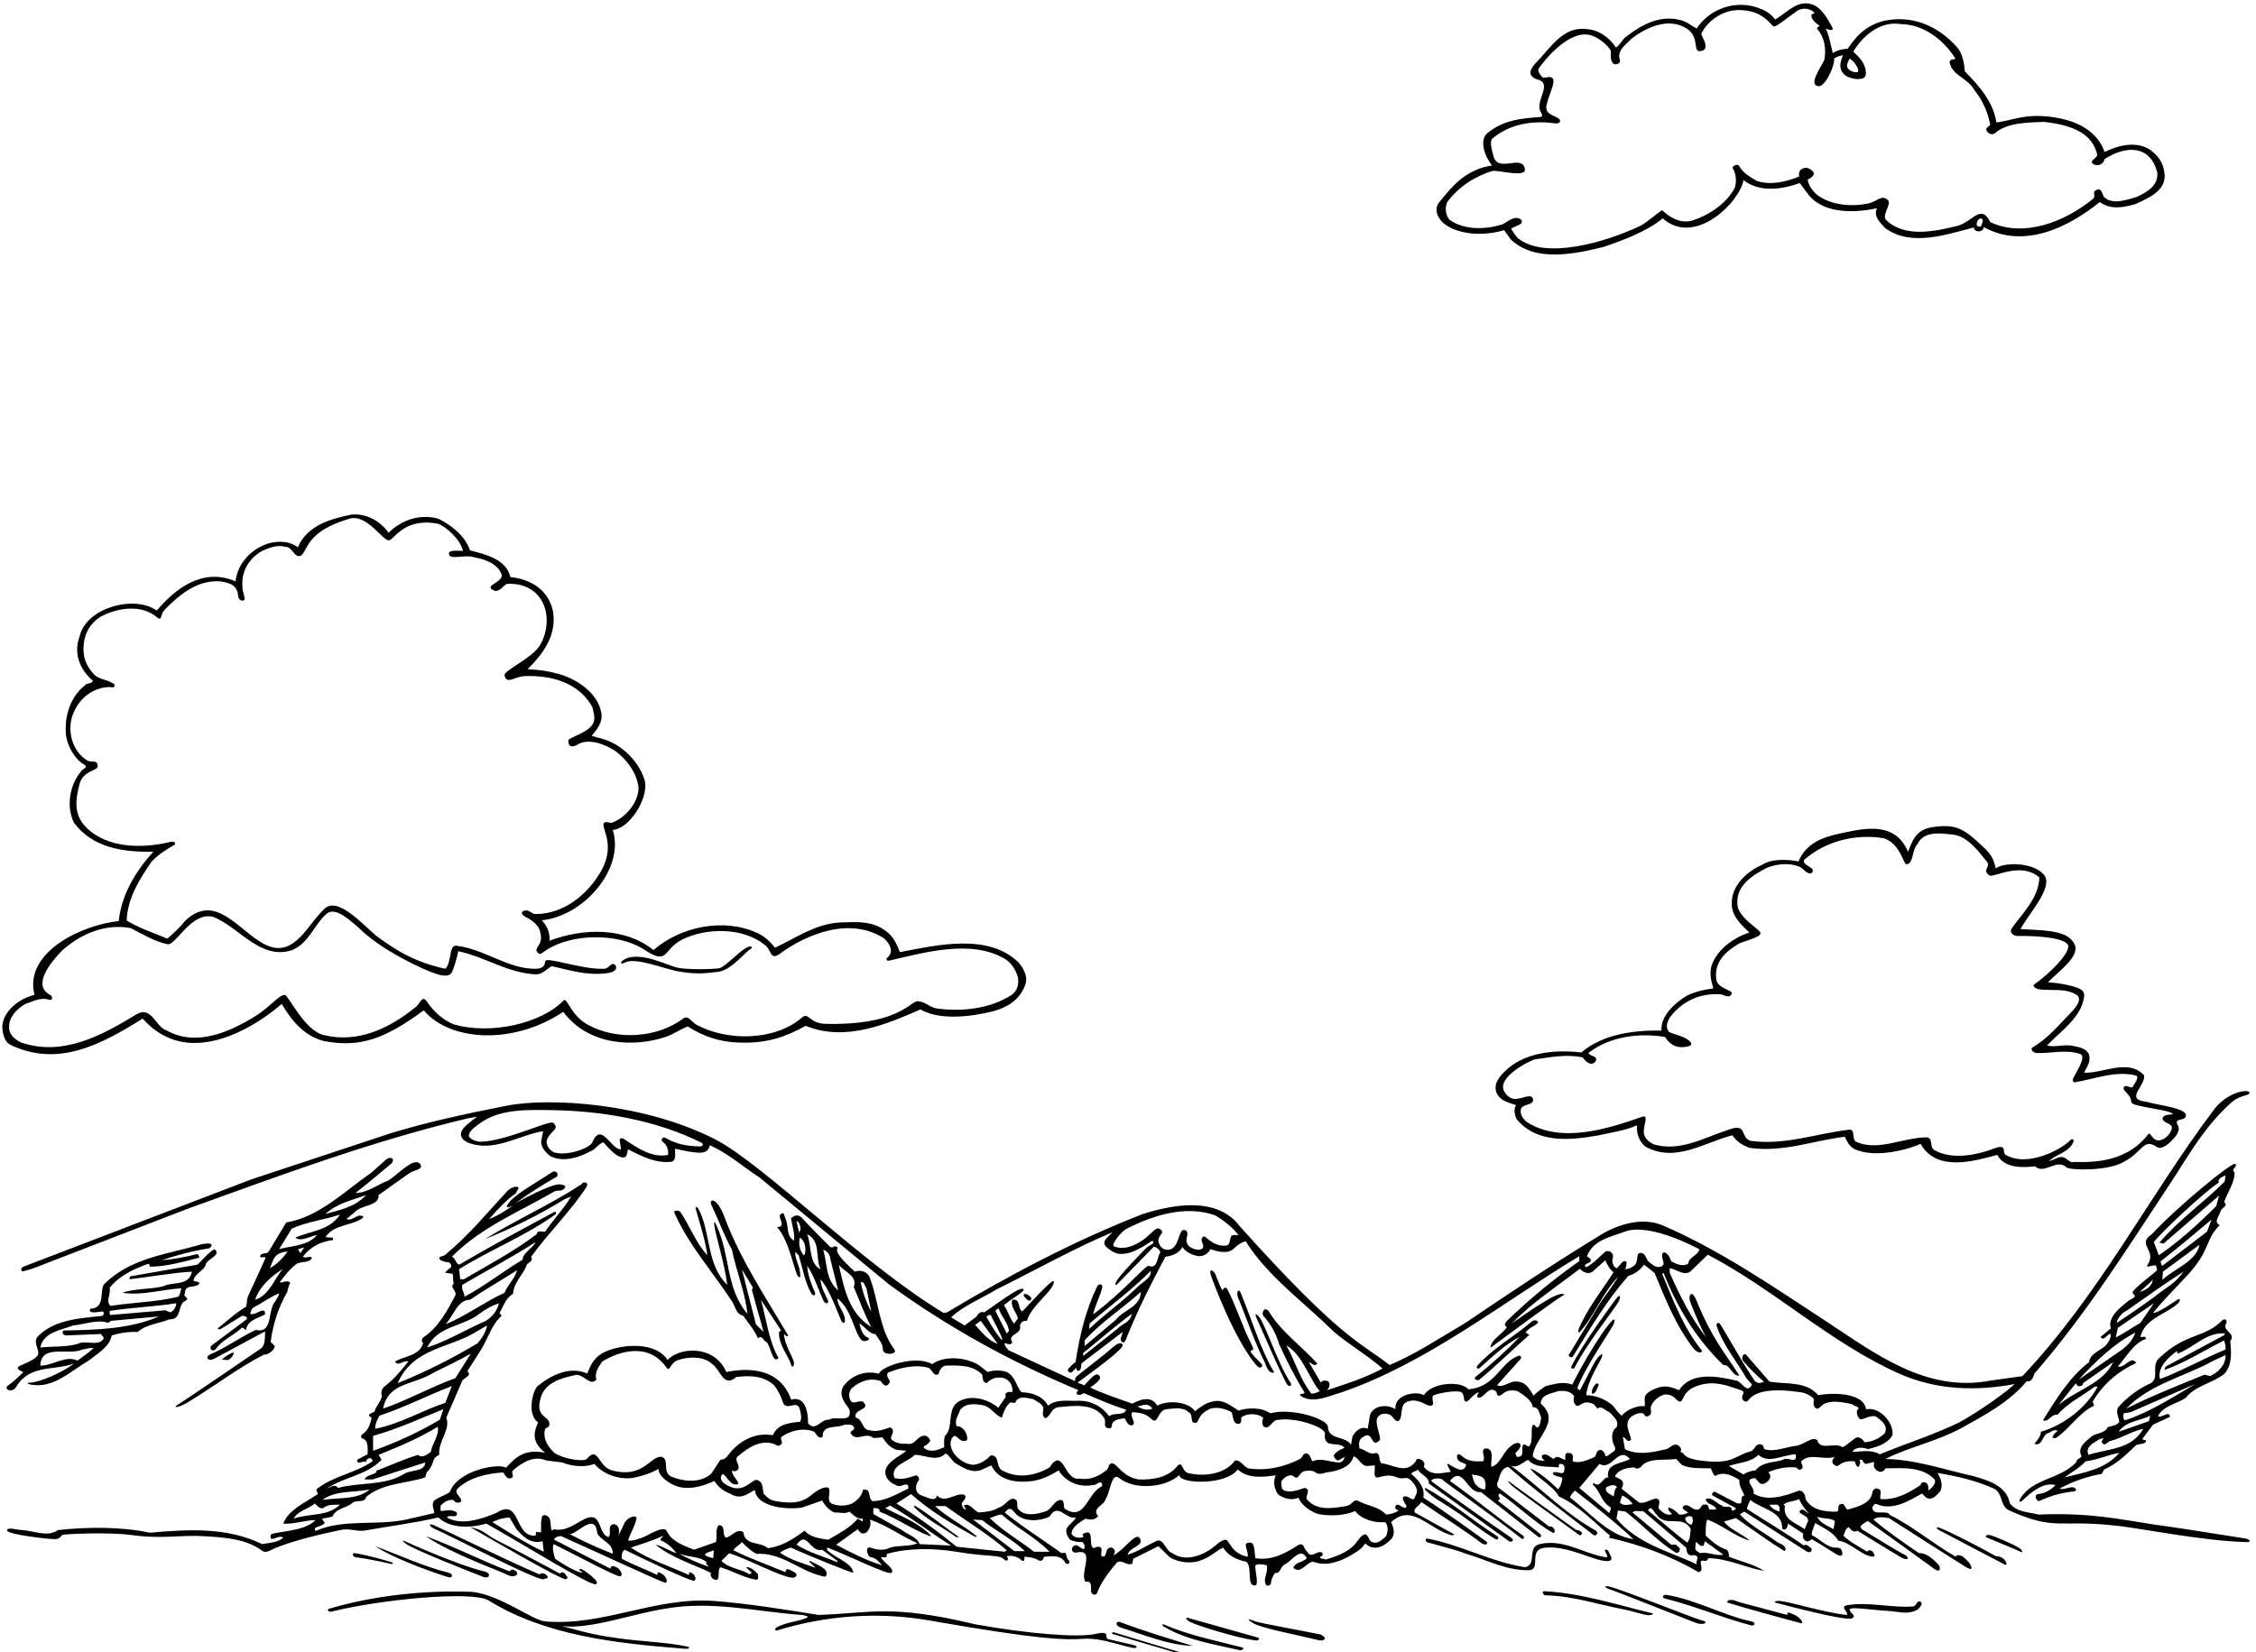 <?xml version="1.0" encoding="UTF-8"?>
<svg xmlns="http://www.w3.org/2000/svg" xmlns:xlink="http://www.w3.org/1999/xlink" width="501pt" height="367pt" viewBox="0 0 501 367" version="1.1">
<g id="surface1">
<path style=" stroke:none;fill-rule:nonzero;fill:rgb(0%,0%,0%);fill-opacity:1;" d="M 350.719 340.957 C 345.586 337.184 336.266 330.605 335.445 329.711 C 334.625 328.812 334.84 328.77 335.574 329.387 C 336.312 330 350.07 339.852 350.07 339.852 C 350.461 339.785 350.719 339.98 351.047 340.176 C 351.562 340.438 351.188 341.188 350.719 340.957 Z M 378.02 359.934 C 376.352 359.559 359.375 352.688 357.09 352.332 C 356.25 352.25 356.188 352.625 357.738 353.109 C 359.293 353.594 374.875 359.812 376.59 360.457 C 378.305 361.098 379.688 360.312 378.02 359.934 Z M 397.066 358.113 L 396.871 358.699 C 393.359 357.789 389.914 356.816 386.406 355.906 C 385.125 355.438 383.938 354.938 383.48 355.906 C 388.809 357.594 398.5 360.125 399.664 360.457 C 400.828 360.785 399.859 359.676 399.859 359.676 C 399.016 358.766 398.039 358.441 397.066 358.113 Z M 388.941 360.129 C 382.699 358.832 376.59 355.254 369.895 354.215 C 369.246 354.281 368.875 354.938 370.023 355.125 C 376.461 356.75 382.504 359.352 388.941 361.039 C 389.875 361.125 389.875 360.312 388.941 360.129 Z M 343.246 354.344 C 349.355 354.477 354.945 356.395 360.75 357.5 C 363.375 358 366.688 359.438 367.102 358.375 C 359.172 356.488 351.371 353.891 343.051 353.434 C 342.438 353.312 342.438 354.25 343.246 354.344 Z M 443.539 341.539 C 442.762 341.281 441.062 340.375 441.004 341.41 C 443.605 342.516 448.188 344.375 448.676 344.66 C 449.164 344.945 449.188 344.688 448.938 344.312 C 448.562 343.625 445.426 342.32 443.539 341.539 Z M 426.438 355.75 C 425.656 355.359 425.688 356.75 424.82 356.816 C 419.98 357.18 415.004 355.711 410.129 356.555 C 408.504 357.012 410.586 357.984 410.129 358.699 C 404.863 358.18 396.75 355.5 394.855 355.582 C 394.125 355.625 393.812 355.875 394.531 356.035 C 395.246 356.195 409.5 360.062 411.234 359.48 C 412.5 358.75 410.715 358.375 410.781 357.465 C 410.812 356.812 416.109 357.637 419.035 357.789 C 421.812 357.938 423.715 358.766 425.926 357.465 C 426.625 356.75 427.09 356.074 426.438 355.75 Z M 443.215 345.637 C 439.184 343.359 432.562 340 430.863 339.395 C 429.875 339 429.875 339.438 430.605 339.852 C 431.336 340.262 440.227 344.918 445.102 347.457 C 445.562 347.75 445.75 347.375 445.426 346.871 C 444.969 346.027 444.25 345.688 443.215 345.637 Z M 285.98 307.676 C 286.523 308.125 286.984 307.602 286.566 307.09 C 283.512 302.41 280.961 293.832 279.414 292.27 C 278.836 291.625 278.625 291.875 279.09 292.855 C 279.555 293.836 285.273 307.086 285.98 307.676 Z M 328.684 306.309 C 332.52 303.125 336.355 299.355 339.605 296.496 L 338.824 295.977 C 339.41 294.805 342.016 294.113 341.488 293.504 C 340.906 293.051 340.391 293.266 339.801 293.832 C 335.898 297.082 331.48 299.551 328.102 303.32 C 327.676 303.789 328.172 304.285 328.684 303.777 C 331.285 301.434 334.406 298.512 337.461 296.949 C 334.602 299.941 331.023 303.191 327.645 305.855 C 327.18 306.332 328.172 306.898 328.684 306.309 Z M 353.516 309.559 C 354.555 309.559 354.621 308.262 355.074 307.543 L 354.621 307.219 C 353.906 307.738 353.387 308.781 353.516 309.559 Z M 349.746 303.645 C 352.344 298.512 358.754 290.441 359.43 289.152 C 360.105 287.859 359.672 287.402 358.977 288.371 C 358.277 289.336 351.629 298.121 348.965 303.516 C 348.738 303.93 349.395 304.332 349.746 303.645 Z M 280.844 302.539 C 281.379 303.844 281.691 305.074 282.988 304.879 C 279.805 299.484 277.984 293.051 275.516 287.137 C 274.961 286 274.586 287.125 274.863 288.043 C 276.879 292.855 278.504 297.859 280.844 302.539 Z M 268.949 283.363 C 268.5 282.043 268.992 281.879 269.602 282.586 C 270.211 283.293 270.641 285.379 271.484 286.613 C 271.484 286.613 271.699 285.934 272.266 286.031 C 272.836 286.125 276.375 295.34 276.75 296.168 C 277.125 297 278.312 299.234 278.309 299.613 C 278.309 299.992 277.699 299.805 277.727 300.199 C 277.754 300.594 279.48 302.215 280.195 302.996 C 280.602 303.332 279.977 304.398 278.961 303.191 C 274.008 297.305 269.398 284.688 268.949 283.363 Z M 276.297 297.406 C 274.672 294.676 273.047 290.969 271.941 287.59 C 273.891 290.645 274.734 294.219 276.297 297.406 Z M 78.957 345.895 C 81.426 346.156 85.875 347.125 86.625 347.324 C 87.375 347.527 87.375 347.168 86.949 347 C 86.527 346.832 81.621 345.375 78.824 344.984 C 78.332 344.832 78 345.582 78.957 345.895 Z M 1.605 307.871 C 2.773 307.09 4.074 305.918 5.18 304.75 C 5.18 304.75 3.895 304.344 3.945 303.777 C 3.992 303.207 7.457 302.477 8.43 300.98 C 8.82 299.68 7.324 298.316 8.301 296.949 C 12.004 293.051 17.66 292.855 22.664 292.27 C 23.184 292.012 23.176 291.535 22.793 291.293 C 20.652 291.594 19.715 291.652 20 290.711 C 23.586 290.535 22.016 286.613 23.121 285.25 C 29.102 279.27 37.289 278.621 44.832 276.344 C 48.336 275.758 46.52 277.254 46.52 277.254 C 42.816 277.84 39.305 278.75 35.926 279.918 C 38.395 279.727 41.191 279.207 43.727 278.555 C 44.18 278.555 44.113 279.074 44.309 279.336 C 40.734 280.246 36.836 281.352 33.262 281.352 C 33.324 281.027 33.129 280.895 32.934 280.699 C 29.816 281.805 26.434 283.363 24.355 286.031 C 24.68 287.461 23.379 289.02 24.551 290.059 C 29.426 289.281 34.691 289.215 39.5 288.043 C 40.086 287.59 40.02 286.809 40.281 286.16 C 36.055 286.355 31.57 287.852 27.152 287.137 C 30.012 286.16 33.324 286.418 36.25 285.707 C 38.332 284.602 41.969 285.77 42.621 282.457 C 38.07 282.715 33.391 283.625 28.711 284.145 L 28.906 283.496 L 43.855 280.895 C 45.027 279.789 46.324 278.164 47.625 277.449 C 49.25 278.816 46.262 279.465 45.738 280.699 C 45.48 282.262 43.27 282.715 42.945 284.469 C 43.402 284.73 44.113 284.535 44.309 285.055 C 43.402 286.355 41.125 284.988 41.059 287.266 C 40.539 288.043 42.035 288.176 41.387 288.824 C 39.238 289.477 40.605 293.18 37.613 293.051 C 35.277 293.961 32.352 294.219 30.594 295.844 C 28.645 295.781 26.695 296.039 24.809 296.625 C 24.355 299.16 21.559 300.719 19.676 302.215 C 15.645 304.555 11.875 308.457 6.871 307.543 C 6.871 307.543 5.172 307.16 6.871 307.09 C 8.57 307.02 13.566 305.074 16.426 302.863 C 12.07 304.488 6.609 302.996 3.621 308 C 2.863 309.395 0.949 308.793 1.605 307.871 Z M 24.551 292.074 L 36.707 291.035 L 37.809 291.488 C 38.656 291.164 39.043 290.32 39.176 289.477 C 33.977 290.254 29.621 290.387 24.355 291.164 C 24.418 291.488 24.227 291.879 24.551 292.074 Z M 8.949 299.289 C 11.68 299.031 14.605 299.227 17.207 298.512 C 18.961 297.535 21.754 299.16 22.988 297.406 C 23.184 296.887 22.535 296.754 22.469 296.301 L 14.539 296.625 C 14.086 296.496 13.629 295.977 14.086 295.52 C 21.559 295.391 28.84 295.195 35.277 292.402 C 31.766 292.727 28.191 293.051 24.68 293.375 L 24.031 293.832 C 21.625 292.984 18.832 294.156 16.23 294.414 C 13.566 295.457 9.664 295.844 8.949 299.289 Z M 8.949 303.32 L 9.211 303.32 C 12.004 303.191 14.605 300.98 17.207 302.215 C 18.375 301.305 19.738 300.461 20.781 299.418 C 19.871 299.289 19.09 299.68 18.309 299.746 C 15.254 301.176 9.145 298.379 8.949 303.32 Z M 476.559 244.691 C 479.613 245.602 486.359 246.148 485.336 248.137 C 484.879 248.98 482.801 248.328 483.578 249.824 C 484.359 250.996 483.262 252.344 482.539 253.074 C 481.629 254.051 480.164 255.367 479.094 254.828 C 475.91 252.621 475.887 255.883 471.621 258.078 C 468.047 260.16 459.809 259.941 458.945 259.316 C 456.734 257.172 454.004 261.004 451.926 259.055 C 449.066 259.379 445.164 259.512 443.539 256.52 C 438.859 257.754 430.086 260.531 426.512 254.051 C 424.848 254.926 416.66 257.578 411.691 255.156 C 410.586 254.441 410.316 253.746 409.676 252.488 C 402.656 253.336 396.023 256 388.613 254.961 C 387.121 254.504 385.691 253.594 384.715 252.164 C 378.539 253.727 371.977 258.406 365.344 254.637 C 364.047 253.531 363.395 251.84 363.523 249.953 C 360.758 251.164 357.871 251.516 355.074 252.164 C 348.574 253.336 341.297 253.984 336.809 248.59 C 336.355 247.68 336.094 246.379 336.68 245.469 C 335.055 244.887 333.105 244.559 332.324 242.676 C 331.609 240.727 332.977 239.164 334.145 237.996 C 338.371 233.77 345.195 233.055 351.176 233.77 C 356.051 229.609 362.941 228.828 368.984 228.895 C 368.727 225.645 371.977 222.719 374.703 221.094 C 376.523 220.25 378.477 219.797 380.488 219.535 C 379.969 217.844 379.449 215.699 380.359 213.816 C 381.789 210.5 385.301 208.16 388.484 207.121 C 386.664 205.363 384.586 203.48 384.586 200.879 C 384.391 196.785 387.898 193.602 391.281 192.105 C 393.488 190.676 396.934 190.871 399.406 191.324 C 401.395 186.559 406.023 185.668 410.246 184.785 C 415.188 183.754 421.09 182.941 423.715 189.18 C 424.625 187.102 425.238 184.352 428.98 183.754 C 434.512 182.867 436.199 184.191 440.258 187.949 C 441.754 189.34 442.691 190.387 443.207 192.895 C 444.977 191.418 452.121 191.453 454.137 194.641 C 455.672 197.316 450.887 202.57 448.676 206.34 C 451.098 206.535 453.012 206.52 455.047 206.797 C 457.516 207.129 459.984 207.77 460.828 210.047 C 461.645 212.586 457.191 215.766 454.785 218.172 C 457.223 218.34 458.555 218.625 460.375 219.078 C 461.352 219.469 462.973 219.664 462.844 221.289 C 462.262 225.969 457.711 228.961 454.59 232.211 C 456.344 232.73 458.555 231.82 460.504 232.34 C 461.805 232.602 463.43 232.859 463.949 234.355 C 464.34 235.98 463.363 237.02 462.844 238.254 C 467.07 238.449 472.531 235.07 476.105 238.773 C 476.754 240.922 471.621 244.234 476.559 244.691 Z M 473.309 244.82 C 473.156 242.828 471.387 242.461 471.621 241.57 C 472.074 240.594 473.23 242.02 473.637 241.375 C 474.09 240.66 475.074 239.289 474.414 238.906 C 469.863 237.734 465.379 239.621 461.023 240.336 C 460.543 240.617 460.176 240.102 460.375 239.555 C 461.219 237.863 463.414 234.637 461.934 234.094 C 458.75 233.055 455.762 233.965 452.445 233.898 C 451.73 233.965 450.73 233.16 451.34 232.664 C 454.852 230.648 457.254 227.594 460.246 224.539 C 461.129 223.574 462.457 221.879 461.156 220.965 C 458.621 219.406 455.762 220.121 452.703 219.73 C 451.984 219.52 451.246 219.004 451.797 218.625 C 454.98 216.414 459.801 211.699 459.27 209.914 C 458.398 208.16 451.73 207.836 448.352 207.898 C 447.191 208.012 446.086 207.129 446.789 206.145 C 449.324 202.637 452.703 199.449 452.898 194.898 C 448.738 191.27 442.766 195.031 441.785 194.445 C 440.094 193.211 442.027 192.672 441.328 191.52 C 439.445 189.113 437.039 185.93 433.984 185.41 C 431.332 185.148 427.289 184.305 425.73 187.621 C 424.559 188.855 424.988 191.785 423.391 191.977 C 422.629 191.934 422.113 187.508 418.387 186.191 C 412.078 185.148 405.578 186.773 400.77 190.871 C 399.996 191.719 401.746 192.363 402.328 192.887 C 402.852 193.34 402.504 194.078 401.875 193.988 C 400.898 193.859 400.438 192.754 399.406 192.43 C 397.262 191.586 394.398 191.91 392.387 192.754 C 389.328 194.316 385.625 196.59 385.82 200.555 C 385.625 203.676 390.922 206.398 390.953 207.25 C 391.07 208.168 387.504 208.984 386.203 209.57 C 383.215 211.324 380.621 213.684 381.141 217.52 C 381.336 219.535 384.828 219.93 384.586 220.641 C 384.137 221.957 382.809 220.926 382.051 220.836 C 377.762 220.574 373.859 222.137 371 225.773 C 370.348 226.676 369.766 227.984 370.547 229.09 C 371.23 229.773 374.316 230 375.484 231.559 C 375.949 232.211 374.918 232.504 373.812 232.578 C 372.043 232.727 370.676 231.82 369.766 230.324 C 363.852 229.352 357.547 230.262 352.863 233.77 C 352.496 234.348 353.969 234.422 354.426 235.004 C 354.555 235.461 354.359 235.852 353.969 236.109 C 353.086 236.633 352.086 235.785 351.5 234.875 C 347.926 234.094 344.352 234.809 340.711 235.328 C 337.852 236.5 330.738 240.543 335.25 243.715 C 336.875 244.949 339.738 242.609 340.387 243.91 C 340.906 245.602 338.434 245.016 337.785 246.25 C 337.461 247.355 338.109 248.395 339.02 249.176 C 346.449 254.039 356.895 250.801 364.434 248.137 C 366.512 247.254 364.738 250.133 365.086 251.84 C 365.312 252.969 366.254 253.66 367.23 254.18 C 373.016 255.871 378.344 252.75 383.48 251.059 C 388.34 249.172 386.199 252.566 388.746 253.398 C 396.414 254.441 403.305 251.773 410.586 250.93 C 412.086 250.723 411.172 252.879 412.145 253.594 C 417.086 255.805 422.48 252.684 427.746 252.621 C 429.344 252.566 428.461 254.699 429.5 255.414 C 433.531 257.754 439.184 256.52 443.215 254.961 C 445.793 254.113 444.578 256.066 445.426 256.52 C 450.496 259.445 458.184 255 459.727 253.27 C 460.176 252.859 460.617 253.082 460.469 253.598 C 459.438 256.105 456.215 256.453 455.047 257.949 L 456.605 257.301 C 458.996 256.18 459.074 258.535 460.699 258.078 C 467.004 258.34 472.855 257.172 476.887 252.164 C 477.656 250.867 477.73 253.598 479.68 253.27 C 480.785 253.074 481.891 251.969 482.215 250.93 C 482.863 249.5 480.629 249.68 480.234 248.508 C 480.434 247.598 481.047 247.695 482.539 247.484 C 482.152 246.441 473.391 245.859 473.309 244.82 Z M 319.648 44.879 C 322.703 41.109 325.625 37.625 331.352 36.754 C 329.855 35 328.414 31.242 330.25 29.625 C 333.762 26.699 337.656 26.289 342.27 25.965 C 342.789 25.574 342.074 24.926 341.945 24.406 C 341.23 21.934 344.934 18.359 341.164 17.578 C 339.309 16.773 339.648 15.578 340.906 14.137 C 344.285 10.82 346.949 5.75 352.41 6.465 C 355.012 6.66 357.352 8.219 358.844 10.559 C 359.625 10.172 360.211 8.934 360.859 8.352 C 364.371 5.621 368.391 3.254 373.145 4.449 C 374.664 4.836 375.551 5.684 376.785 6.336 C 379.645 1.98 385.25 0 390.176 1.656 C 391.641 2.148 393.102 2.824 394.203 4.32 C 396.871 2.891 399.016 -0.164 402.523 1.004 C 404.672 1.852 405.84 4.191 406.879 6.012 C 407.336 6.914 406.336 6.75 405.449 6.336 C 406.23 7.828 406.855 11.258 407.012 11.797 C 408 11.164 409 10.914 410.324 10.82 C 411.664 8.914 414.086 5.25 419.359 4.449 C 425.141 3.574 430.43 5.855 434.504 10.363 C 435.836 11.836 436.195 14.004 436.324 15.824 C 439.574 19.141 442.695 22.715 443.344 27.199 C 446.789 26.746 449.289 25.414 454.266 25.836 C 459.645 26.285 465.445 28.238 467.395 33.766 C 470.32 32.27 474.48 31.23 477.535 33.309 C 479.289 34.676 480.289 35.875 480.656 38.316 C 481.23 42.18 477.586 43.789 474.219 45.336 C 471.426 46.113 468.824 46.637 466.289 44.879 C 459.398 50.469 449.469 55.395 440.562 50.453 C 440.496 50.91 440.023 51.488 439.262 51.375 C 438.297 51.262 438.344 50.523 438.344 50.523 C 432.43 52.02 424.363 54.953 418.578 50.602 C 417.539 49.363 415.98 48.129 416.824 46.246 C 412.078 47.285 405.449 47.547 401.875 43.578 L 399.664 40.656 C 395.828 42.086 390.695 42.801 387.184 40.004 C 386.375 44.875 376.375 54.875 369.25 48.5 C 365.738 51.426 360.34 53.395 356.18 54.824 C 349.613 56.449 341.035 58.27 335.574 53.266 L 334.016 51.121 C 329.922 52.355 324.395 52.355 320.887 49.82 C 319.391 48.781 318.25 46.5 319.648 44.879 Z M 439.141 49.121 C 438.898 49.707 438.875 50.156 439.305 50.281 C 440.094 50.516 439.977 50.066 440.258 49.371 C 440.629 48.461 439.539 48.156 439.141 49.121 Z M 410.25 14.953 C 410.539 15.703 411.754 16.148 412.469 16.02 C 413.219 15.797 411.82 13.551 410.781 13.031 C 410.781 13.031 409.961 14.203 410.25 14.953 Z M 321.859 48.781 C 325.047 51.121 329.855 51.055 333.691 49.82 C 334.926 49.172 336.422 47.738 337.785 48.781 C 338.625 49.875 336.5 50.125 335.574 50.797 C 335.574 50.797 336.492 52.363 337.137 52.941 C 343.156 57.699 356.375 53.914 364.305 50.145 C 365.996 49.234 367.555 47.676 369.113 46.699 C 370.934 48.324 372.887 49.625 375.68 49.039 C 379.32 47.871 383.156 45.465 385.172 41.891 C 385.754 40.461 385.559 38.512 384.715 37.211 C 385.039 36.754 385.625 36.43 386.145 36.754 C 386.988 38.379 388.613 39.289 390.176 40.199 C 393.297 41.238 396.738 40.328 399.535 39.227 C 399.469 38.574 399.469 37.926 400.184 37.535 C 401 37 401.785 37.328 402.523 37.988 C 403.375 38.75 402.125 39.625 401.422 39.875 C 401.68 41.238 402.375 42.25 403.566 43.32 C 406.816 45.66 411.301 45.984 415.137 45.141 C 417 44.625 417.801 43.254 419.164 44.359 C 420.316 45.164 417.723 47.781 418.906 48.91 C 423.062 52.883 429.762 51.379 434.766 50.145 C 438.141 49.199 439.891 45.164 441.996 49.336 C 449.484 52.879 458.617 49.219 464.73 44.23 C 465.625 43.5 464.461 42.789 465.512 42.215 C 466.762 41.531 466.809 43.191 467.266 43.773 C 469.215 45.594 472.27 44.359 474.414 43.773 C 476.789 42.711 479.289 41.238 479.094 38.445 C 478.703 36.887 478.121 35.391 476.559 34.219 C 473.766 32.336 469.93 33.637 467.395 35.324 C 467.137 36.301 466.25 37 465.055 36.559 C 463.496 35.648 465.965 35.262 465.703 34.219 C 464.406 28.824 458.621 27.656 454.004 27.07 C 450.43 27.199 445.816 27.199 443.086 29.539 C 442.414 30.086 441.59 29.734 441.199 29.086 C 440.746 28.371 441.719 28.176 441.98 27.719 C 441.461 24.859 440.227 22.195 438.406 19.922 C 436.91 17.254 433.336 16.734 432.945 13.68 C 433.203 13.16 433.66 13.16 434.18 13.16 L 434.18 12.898 C 431.516 8.738 427.16 5.426 422.156 5.359 C 417.477 4.578 413.641 8.023 411.559 11.469 C 413.121 12.898 414.484 14.328 414.355 16.605 C 414.094 17.645 413.164 17.5 412.34 17.578 C 411.172 17.387 410 17.191 409.219 16.148 C 408.141 14.719 409 13.062 409.281 12.25 C 408.266 12.484 407.891 12.625 407.297 12.969 C 407.578 14.391 405.344 19.438 403.762 19.141 C 401.586 18.75 404.281 15.109 405.125 13.355 C 405.578 11.078 405.254 8.285 403.566 6.465 C 403.336 6.164 403.891 5.945 404.086 5.684 C 403.109 5.164 402 4 402.328 3.215 L 402.98 2.891 C 402.07 1.785 400.184 1.656 399.078 2.434 C 396.664 4.086 394.75 5.836 393.945 5.879 C 393.164 5.664 391.75 2.25 386.145 2.238 C 382.699 2.234 379.387 4.387 377.824 7.441 C 377.664 7.914 379.578 10.105 378.344 11.145 C 375.332 12.336 377.914 8.5 374.574 6.336 C 370.609 3.801 365.605 6.012 362.227 8.676 C 361 10 358.977 11.273 359.754 13.355 C 359.887 14.199 358.977 14.328 358.52 14.266 C 357.547 13.746 357.738 12.512 357.738 11.469 C 357.582 10.5 355.27 8.48 353.516 7.895 C 348.316 6.141 342.332 14.336 341.816 15.047 C 341.297 15.758 341.914 16.336 342.25 16.836 C 342.914 17.836 344.023 16.605 344.805 17.387 C 345.582 18.414 343.637 21.547 343.375 23.82 C 343.441 25.445 344.934 25.512 346.039 26.289 C 346.75 26.664 346.582 27.586 345.262 27.395 C 340.254 26.68 335.121 27.59 331.352 30.84 C 330.75 31.586 331.352 33.504 331.676 34.738 C 332.715 38.379 337.625 34.422 338.566 37.211 C 339.5 39.797 332.719 37.641 331.352 37.988 C 327.578 39.16 323.875 41.5 321.406 44.879 C 320.82 46.051 321.016 47.738 321.859 48.781 Z M 0.5 228.113 C 0.566 224.93 3.832 221.914 7.648 220.965 C 5.25 211.332 18.504 205.363 26.371 204.586 C 26.957 198.801 30.012 193.664 34.039 189.18 C 27.41 189.309 20.586 188.336 16.426 182.746 C 14.668 179.172 15.449 174.359 17.984 171.371 C 18.18 170.719 19.48 170.719 18.895 169.941 C 16.621 168.703 15.125 165.977 14.668 163.441 C 14.215 159.086 15.645 154.73 18.895 152.195 C 19.352 151.609 20.262 152 20.648 151.219 C 17.727 148.75 16.293 145.109 17.66 141.406 C 18.504 137.699 22.211 135.426 25.59 134.578 C 28.582 133.734 32.352 133.863 34.82 135.621 C 39.043 130.613 45.094 126.031 52.305 129.121 C 52.762 124.895 56.27 121.449 60.234 120.539 C 62.316 120.148 64.59 120.281 66.152 121.578 C 68.164 116.703 73.496 115.211 78.043 114.301 C 81.293 113.977 84.352 115.664 86.301 118.328 C 89.227 115.406 93.387 114.105 97.352 115.211 C 100.211 116.641 103.328 119.047 104.371 122.23 C 107.426 123.074 112.422 124.07 113.336 128.164 C 120 128.914 122.309 132.953 122.828 135.945 C 123.609 141.078 120.684 145.176 117.176 148.621 C 120.086 148.832 121.465 149.012 123.414 149.531 C 127.641 150.504 132.773 153.691 133.555 158.434 C 133.879 160.516 132.578 161.945 131.41 163.441 C 132.387 163.699 133.488 164.023 134.531 164.352 C 138.496 165.715 142.137 169.484 143.238 173.578 C 143.953 177.676 139.586 184.164 136.086 184.336 C 138.75 192.914 129.75 203.414 120.336 204.414 C 121.586 205.836 122.086 207 122.051 208.941 C 129.461 206.145 138.691 205.887 145.125 211.02 C 151.172 205.754 160.855 203.805 168.199 207.25 C 169.664 207.914 170.836 208.914 172.102 210.5 C 176.715 208.355 180.941 205.301 186.27 204.91 C 190.301 204.781 194.336 204.336 197.645 207.574 C 198.75 208.746 199.27 210.109 199.855 211.477 C 208.047 209.914 219.484 207.184 226.246 213.816 C 227.336 215.164 228.406 216.965 227.609 218.949 C 225.582 224 220.461 224.801 215.91 225.516 C 212.074 226.035 207.656 226.035 204.406 224.215 C 196.801 227.531 187.699 231.43 178.926 227.855 C 174.441 230.262 170.5 231.836 163.844 231.559 C 159.621 231.387 156.047 230.129 152.73 227.984 C 151.039 228.637 149.508 229.754 147.789 230.324 C 141 232.586 130.832 232.414 125.082 224.75 C 113.914 232.164 99.953 231.32 94.102 224.41 C 85.668 230.582 80.191 232.797 71.934 231.234 C 67.84 230.195 64.902 227.043 62.574 222.98 C 57 227.832 45.992 234.551 37.031 230.324 C 34.75 229.25 33.184 227.879 31.668 226.25 C 22.25 232.164 12.75 237.082 2.332 232.082 C 0.984 231.438 0.566 229.48 0.5 228.113 Z M 2.059 228.766 C 2.254 230 3.621 231.105 4.727 231.559 C 14.02 234.746 22.797 229.875 30.27 225.32 C 33.668 223.25 34.496 228.113 37.031 228.895 C 43.66 232.602 51.215 229.117 56.789 225.645 C 59.832 223.75 61.832 221.082 63.227 220.965 C 64.082 221.082 67.582 228.828 71.805 229.871 C 79.477 231.82 86.496 228.375 92.215 223.762 C 93.191 223.238 93.668 220.836 94.75 222.395 C 96.246 224.605 98.391 226.621 100.797 227.531 C 109.113 229.934 120.332 227.25 125.172 222.199 C 126 221.5 126.664 225.5 130.629 227.66 C 136.965 231.113 145.91 230.551 151.625 226.297 C 152.914 225.336 153.414 226.914 154.746 227.66 C 161.57 231.301 172.102 231.234 178.145 225.969 C 179.582 224.75 179.664 227.336 183.414 227.414 C 199.125 227.766 202 222.664 203.625 222.395 C 205.25 222.336 206.355 223.629 207.785 223.953 C 213.441 224.801 219.941 224.086 224.684 220.965 C 225.832 220.164 226.332 218.75 226.051 217.066 C 225.594 215.504 224.75 214.012 223.254 213.035 C 215.781 208.551 205.445 211.539 197.516 213.359 C 196.914 213.5 196.664 213.086 197.059 212.711 C 198.621 211.41 197.578 209.656 196.41 208.484 C 188.934 203.547 179.25 207.316 172.879 212.059 C 170.93 213.164 171.414 211.086 169.891 209.914 C 165.016 205.949 156.953 206.016 151.496 208.68 C 147 211 148.586 214.586 142.914 210.824 C 137.25 207.25 126.797 207.184 120.945 211.281 C 120.164 211.836 119.75 212.25 119.191 211.281 C 118.75 210.164 120.914 209.914 119.84 206.602 C 119.332 205.035 117.5 204.086 116.395 203.48 C 115.586 202.914 115.836 202.336 116.59 202.246 C 117.566 202.051 118 203 118.93 203.023 C 125.234 203.023 130.594 198.645 133.555 193.34 C 136.586 187.914 133.836 184.336 134.012 183.07 C 134.27 182.16 135.309 182.875 135.895 182.746 C 139.016 181.574 141.809 178.195 141.809 174.945 C 141.422 171.695 139.273 168.77 136.676 166.82 C 134.336 165.324 130.953 163.961 128.422 165.262 C 127.664 165.836 126.164 166.336 126.211 164.48 C 126.164 163.836 130.5 162.855 131.672 160.773 C 132.32 159.605 131.801 158.176 131.539 157.004 C 128.484 151.609 122.504 149.922 116.395 150.18 C 114.164 150.332 112.496 152.129 112.039 149.984 C 112 148.832 117.953 146.344 119.84 143.422 C 121.465 140.887 121.984 136.922 120.621 134.059 C 119.191 130.875 115.941 129.445 112.496 129.703 C 111.781 130.16 111.066 131.266 110.023 131.266 C 106.773 130.094 111.91 129.445 111.391 127.559 C 110.414 125.09 107.684 124.246 105.344 123.789 C 103.461 123.074 99.75 124.5 99.691 123.012 C 99.5 122.082 101.703 122.359 102.812 122.359 C 102.227 119.695 98.832 116.832 97.219 116.316 C 89.5 114.914 87.582 120 86.301 120.02 C 84.918 120 81.418 114.082 77.59 115.211 C 68.074 118.012 68.418 122.082 66.93 123.336 C 65.418 124.25 64.98 121.387 63.355 121.449 C 61.469 120.93 59.781 121.711 58.219 122.359 C 55.23 124.051 53.477 127.039 53.863 130.484 C 53.801 131.07 54.156 131.875 54.32 132.824 C 54.484 133.773 52.953 133.562 52.891 132.371 C 52.695 130.16 51.438 129.5 48.859 129.121 C 43.727 128.797 39.824 132.109 36.512 135.488 C 35.668 136.332 35.969 138.031 34.949 137.18 C 31.504 134.125 25.98 134.969 22.211 137.051 C 19.871 138.609 18.699 140.887 18.57 143.422 C 18.375 145.824 19.09 147.84 20.648 149.531 C 21.754 150.961 23.574 150.828 25.004 151.738 C 25.75 152 25.582 152.832 24.68 152.648 C 23.582 152.414 18.418 153 16.23 158.566 C 14.793 162.219 16.004 166.859 19.352 168.898 C 20.332 169.5 21.75 168.582 21.691 170.266 C 21.668 171.164 18.418 171.164 17.66 174.164 C 16.875 177.27 16.168 180.75 19.09 183.719 C 23.766 188.469 31.699 188.531 37.941 186.969 C 38.75 186.832 39.25 187.332 38.59 187.75 C 36.965 188.66 35.211 189.766 33.715 191.324 C 30.918 195.289 28.32 199.578 28.125 204.453 C 30.984 206.211 34.105 207.184 37.16 208.484 C 39.082 206.832 40.02 205.887 41.191 204.453 C 48.082 198.02 53.172 207.133 59.129 209.914 C 65.48 212.883 68.426 205.039 72.262 201.66 C 75.129 199.371 80.297 205.02 83.418 207.75 C 88.164 211.324 92.59 213.836 98.91 215.18 C 100.34 213.75 99.645 210.039 101.25 210.047 C 107.684 210.762 112.691 215.309 119.191 215.18 C 120.363 215.066 120.98 214.715 121.074 213.488 C 121.336 212.422 129.266 215.375 134.012 215.18 C 135.355 215.242 135.699 213.426 136.676 214.398 C 137.297 215.332 136.148 216.035 134.789 216.156 C 130.238 216.738 126.664 215.504 122.504 214.594 C 121.336 215.309 120.359 216.48 118.93 216.414 C 112.625 216.09 107.684 212.516 101.77 211.281 C 101.445 212.969 100.699 215.332 100.34 215.961 C 99.98 216.586 99.289 217.098 96.766 216.285 C 94.242 215.477 84.609 211.086 79.605 206.016 C 77.656 204.391 74.602 201.398 72.586 202.895 C 69.594 205.559 68.75 209.328 64.914 211.02 C 57.895 213.359 53.281 206.078 47.43 203.676 C 42.555 202.246 38.918 210.25 37.16 209.719 C 34.234 209.07 31.699 207.512 29.035 206.145 C 23.379 205.105 17.984 207.379 13.762 211.148 C 11.418 213.621 7 218.75 11.094 220.965 C 11.746 221.227 11.75 222.332 10.965 222.07 C 8.949 221.422 7.324 222.461 5.637 222.98 C 3.621 224.148 1.668 226.164 2.059 228.766 Z M 53.793 292.238 C 52.035 293.277 49.41 294.984 48.988 295.195 C 48.57 295.406 48.07 295.191 48.73 294.738 C 49.395 294.289 52.5 291.426 54.645 290.254 C 54.969 289.281 54.672 288.719 55.23 287.59 C 56.531 284.859 57.766 282.066 59 279.336 C 58.676 279.074 58.156 279.465 57.766 279.141 C 57.832 278.102 59.066 278.684 59.652 278.035 L 63.551 271.535 C 70.895 270.301 76.418 264.645 82.531 260.422 L 85.652 257.625 C 86.625 256.75 87.875 257.25 86.949 258.406 C 86.949 258.406 81.488 263.02 78.957 264.969 C 81.621 264.969 83.832 263.086 86.301 262.176 C 88.512 260.746 91.703 257.129 93.191 258.406 C 94.309 259.812 92.152 259.734 90.852 260.613 L 84.09 265.426 C 84.219 267.961 80.387 267.504 78.824 269.195 L 76.941 270.754 C 78.305 271.406 79.344 269.324 80.711 270.234 L 80.516 270.559 C 77.914 272.379 74.277 271.859 72.262 274.785 L 73.949 274.914 L 73.949 275.434 C 71.352 275.762 68.945 276.863 67.254 279.141 C 67.906 279.594 68.684 278.879 69.27 279.336 C 68.879 280.57 66.93 280.113 65.891 280.699 C 64.395 281.805 63.227 283.363 62.121 284.793 C 62.77 285.055 63.746 284.145 64.461 284.926 C 64.137 285.512 63.941 286.227 63.809 286.941 C 61.859 290.32 60.625 294.027 60.105 298.055 L 61.016 298.965 C 61.066 299.688 59.586 301.043 58.676 300.852 C 52.566 303.969 47.633 307.957 41.297 311.711 C 39.059 312.914 38.371 312.617 39.629 311.902 C 40.887 311.184 58.09 299.418 58.09 299.418 C 59 298.512 58.805 296.82 58.871 295.715 L 47.625 301.762 C 46.074 302.559 45.527 301.301 46.652 300.852 C 50.16 299.355 53.344 297.016 56.789 295.391 C 60.82 296.301 59.262 290.906 61.211 288.957 C 61.406 288.434 61.926 287.914 61.988 287.266 C 60.039 288.043 58.352 289.344 56.336 290.387 C 55.816 290.711 55.75 291.293 55.555 291.816 C 56.727 292.402 58.934 289.801 58.871 291.945 C 57.309 292.789 54.906 293.246 54.645 295.391 C 54.254 295.391 53.996 294.543 53.539 295.066 C 51.719 296.754 49.316 297.602 47.949 299.613 C 47.277 300.316 46.512 299.824 46.844 298.965 L 54.32 293.375 C 55.785 292.473 53.793 292.238 53.793 292.238 Z M 64.016 280.133 L 65.93 278.875 C 65.602 280.023 64.891 280.625 64.016 280.133 Z M 67.57 277.07 L 66.203 277.453 L 66.695 278.328 Z M 72.262 269.652 C 75.445 268.738 78.824 268.156 81.293 265.426 C 78.176 266.594 74.859 267.246 72.262 269.652 Z M 61.988 277.449 C 64.852 276.668 68.426 276.734 70.375 274.332 C 68.816 274.527 67.059 275.891 65.566 274.914 C 68.945 273.355 73.105 273.418 75.512 269.781 C 72 270.949 68.164 271.34 64.785 272.902 Z M 59.91 281.676 C 61.406 280.895 62.824 279.473 63.875 277.953 L 62.977 278.109 C 60.547 278.641 60.625 280.375 59.91 281.676 Z M 56.66 288.695 C 59.91 287.719 61.016 283.691 62.902 281.805 C 60.168 283.496 57.637 285.77 56.66 288.695 Z M 138.883 213.746 C 141.352 212.598 147.438 215.242 151.039 215.828 C 154.645 216.414 156.871 216.215 159.621 215.828 C 162.371 215.445 165.484 211.492 166.641 210.824 C 167.16 210.523 167.012 210.141 166.445 210.238 C 164.789 210.531 161.102 214.805 159.75 215.051 C 158.398 215.297 152.637 215.422 150.391 214.922 C 148.145 214.422 141.969 211.102 138.559 213.164 C 137.383 213.922 138 214.273 138.883 213.746 Z M 357.414 346.676 C 358.312 346.375 357.547 345.309 357.547 345.309 C 357.25 344.688 357.156 344.141 356.504 344.207 C 356 344.375 357.562 345.875 356.637 345.895 C 351.695 345.113 347.211 341.734 341.945 342.969 C 339.02 343.621 341.426 347.457 338.695 348.105 C 331.09 346.934 324.523 343.164 316.984 341.734 C 316.375 341.688 316.5 342.625 317.309 342.645 C 320.039 343.488 322.965 344.074 325.566 345.113 C 330.246 346.48 334.664 348.949 339.801 348.754 C 342.062 348.375 339.672 344.66 342.465 343.879 C 347.859 342.777 354.75 347.312 357.414 346.676 Z M 275.84 365.914 C 270.055 364.418 264.141 363.25 258.68 360.91 C 258.105 360.562 257.746 360.969 258.809 361.496 C 263.816 364.355 269.602 365.199 275.191 366.5 C 275.812 366.688 276.562 366.062 275.84 365.914 Z M 248.863 361.496 C 254.129 363.121 259.395 365.395 264.922 365.59 C 259.461 363.898 254 362.273 248.672 360.262 C 247.754 360.004 247.602 361.07 248.863 361.496 Z M 247.109 362.469 C 247.07 362.461 247.113 362.48 247.223 362.516 C 247.211 362.5 247.184 362.48 247.109 362.469 Z M 332.324 341.086 C 326.996 337.707 322.055 333.414 316.531 330.488 L 316.398 330.816 C 318.352 332.832 320.754 333.934 322.965 335.496 C 326.148 337.512 328.816 339.98 332.129 341.863 C 332.5 342.125 333.188 341.625 332.324 341.086 Z M 247.109 362.926 C 247.734 363.105 256.145 365.656 260.695 366.953 L 261.93 366.953 C 257.41 365.586 248.367 362.902 247.223 362.516 C 247.27 362.613 246.586 362.773 247.109 362.926 Z M 279.285 363.707 C 274.086 362.273 264.273 359.445 263.816 359.352 C 263.188 359.219 263.25 359.812 264.727 360.457 C 266.199 361.098 273.762 363.574 278.637 364.355 C 279.625 364.5 279.875 363.875 279.285 363.707 Z M 293.324 363.055 C 288.645 362.082 279.938 360.562 278.766 360.129 C 277.594 359.699 276.344 359.234 278.18 360.457 C 279.988 361.656 288.523 363.207 292.812 364.312 C 293.953 364.602 295 363.938 293.324 363.055 Z M 51.914 300.391 C 51.199 300.52 49.594 301.52 49.336 301.973 L 50.508 302.094 C 51.094 301.961 51.914 301.152 51.914 300.391 Z M 125.754 349.988 C 125.559 349.469 124.781 348.82 124.391 349.535 C 124.391 349.535 112.668 343.25 110.48 342.191 C 108.293 341.133 107.668 340.082 105.672 339.527 C 103.672 338.969 104.711 339.332 105.801 339.98 C 106.891 340.625 124.793 351.043 125.625 350.77 C 126.457 350.496 125.754 349.988 125.754 349.988 Z M 227.609 287.395 C 226.895 287.59 227.676 288.238 227.934 288.5 C 228.203 288.812 228.781 289.215 229.039 288.5 C 229.141 288.203 228.262 287.395 227.609 287.395 Z M 251.789 365.395 C 250.906 365.203 247.566 364.422 246.23 364.113 C 244.895 363.805 247.043 362.086 243.211 362.926 C 239.379 363.766 228.512 362.926 216.504 360.766 C 197.766 356.281 193.422 358.309 181.785 358.699 C 174.051 357.465 166.184 356.164 158.387 355.582 C 145.125 354.734 134.023 361.266 120.945 360.129 C 118.336 359.902 110.805 354.086 104.695 353.566 C 94.23 353.176 82.918 354.41 73.039 357.336 C 72.574 357.57 72.926 358.18 73.82 357.918 C 84.609 355.254 104.637 353.309 108.465 355.449 C 121.074 363.316 136.871 365.004 151.625 366.176 C 152.887 366.348 153.594 365.992 152.602 365.719 C 147.594 364.68 142.281 364.621 137 363.836 C 132.91 363.227 131.879 363.102 124.777 361.172 C 130.984 361.977 140.184 358.504 147.594 357.336 C 157.93 355.449 168.004 357.984 178.016 358.699 C 179.113 358.836 179.773 359.094 179.121 359.352 C 176.977 360.262 174.441 360.324 172.426 361.496 C 171.961 361.832 172.109 362.289 172.555 362.145 C 183.344 358.832 194.945 357.918 206.422 359.934 C 230.758 364.215 236.445 364.27 240.398 364.012 C 244.352 363.758 247.246 365.078 251.457 365.992 C 252.676 366.258 252.676 365.586 251.789 365.395 Z M 97.09 339.852 C 98.973 340.574 119.043 351.043 120.621 350.77 C 122.199 350.496 121.598 350.082 121.168 349.707 C 120.625 349.293 120.164 349.469 119.711 349.664 C 111.781 346.219 97.625 339.293 96.309 338.746 C 94.996 338.199 95.207 339.125 97.09 339.852 Z M 112.691 349.793 C 114.258 350.633 115.707 349.586 114.25 348.754 C 113.586 348.375 113.145 349.016 113.145 349.016 C 106.84 346.609 100.859 343.488 94.555 341.215 C 100.078 345.051 111.125 348.957 112.691 349.793 Z M 99.559 350.316 C 100.578 350.59 100.668 349.582 99.691 349.34 C 94.031 347.926 88.77 345.441 83.309 343.426 C 88.25 346.676 98.543 350.043 99.559 350.316 Z M 90.125 342.875 C 91.543 344 101.641 348.039 107.488 350.316 C 108.793 350.668 109.125 349.332 107.488 349.016 C 101.512 347.586 90.875 342.75 90.332 342.516 C 89.785 342.281 88.707 341.75 90.125 342.875 Z M 151.172 269.324 C 153.25 272.445 154.551 276.086 157.086 278.816 C 156.695 275.371 154.598 269.121 154.484 268.414 C 154.375 267.707 155.07 268.414 155.07 268.414 C 157.93 273.746 156.762 280.766 161.504 285.379 C 160.984 281.027 158.914 274.258 158.645 272.316 C 158.375 270.375 159.164 272.316 159.164 272.316 C 162.156 278.684 161.18 286.289 165.988 291.816 C 165.469 287.004 163.52 282.391 162.547 277.582 C 160.855 274.527 159.684 271.211 158.191 268.09 C 157.039 266.086 159.125 265.625 160.855 270.234 C 164.301 279.594 169.953 287.98 175.023 296.625 C 174.961 296.82 174.766 296.754 174.57 296.754 L 174.113 296.301 C 174.113 298.574 176.344 301.816 176.324 302.734 C 176.305 303.652 175.887 303.969 175.547 302.734 C 175.203 301.5 172.75 298.379 173.012 295.844 L 173.465 295.52 L 168.98 288.695 C 170.148 292.855 170.672 297.664 172.879 301.629 C 171.672 303.047 171.191 299.355 170.344 298.184 C 169.566 297.926 169.238 296.363 168.328 297.277 C 167.68 295.586 166.184 293.895 165.078 292.27 C 163.324 291.879 163.324 289.996 162.414 288.824 C 158.191 282.391 152.859 276.41 149.805 269.457 C 149.375 268.832 150.836 268.625 151.172 269.324 Z M 167.875 294.156 L 169.566 295.844 L 166.965 286.484 L 167.227 286.031 L 164.754 281.934 Z M 173.984 269.457 L 174.57 271.016 C 175.156 272.574 174.57 274.527 176.324 275.566 C 176.586 273.941 175.871 272.25 175.676 270.559 C 176.453 270.039 177.039 269.582 178.016 270.43 C 179.184 271.793 183.109 275.699 184.332 276.926 C 184.84 277.434 185.348 276.449 185.848 276.965 C 186.57 277.656 184.016 277.18 189.844 282.457 C 191.211 281.934 192.703 282.52 193.16 283.82 C 195.176 289.02 195.176 295.129 198.621 299.746 C 199.484 300.895 196.008 301.113 196.086 299.746 C 196.02 298.379 195.109 297.406 194.395 296.301 C 193.094 296.363 192.055 294.609 190.82 293.961 C 191.145 294.934 191.406 296.559 192.703 297.082 C 193.305 297.363 192.805 297.746 192.184 297.859 C 191.145 298.055 190.82 296.82 190.363 296.168 C 189.195 293.441 188.414 290.32 185.945 288.371 C 185.945 290.125 188.086 292.105 187.562 293.664 C 187.562 293.664 187.379 294.172 186.922 293.504 C 186.461 292.836 184.516 286.809 182.238 284.145 C 182.176 285.707 183.516 288.086 183.801 288.695 C 184.086 289.305 183.758 289.754 183.148 289.281 C 182.539 288.809 181.004 283.559 179.25 281.156 C 179.379 283.168 180.16 285.25 181.004 287.137 C 181.16 287.703 180.664 287.98 180.227 287.395 C 178.73 284.793 178.273 281.738 177.363 278.816 L 176.586 278.035 C 176.52 279.727 177.691 281.285 177.691 283.039 C 177.691 283.039 177.945 284.145 177.234 283.496 C 176.527 282.848 175.164 275.168 172.555 272.574 C 175.219 272.445 171.711 269.715 173.984 269.457 Z M 191.145 284.793 C 191.535 286.941 192.512 289.668 193.484 291.293 L 192.379 286.031 C 191.988 285.574 191.988 284.602 191.145 284.793 Z M 186.27 280.895 C 187.441 286.031 188.414 291.621 193.484 294.738 C 191.926 291.879 190.887 288.824 189.586 285.836 C 190.625 283.43 187.18 282.324 186.27 280.895 Z M 182.824 277.582 C 183.734 280.699 183.344 284.34 186.141 286.613 L 184.387 279.594 C 184.387 278.75 183.672 277.84 182.824 277.582 Z M 179.25 274.137 C 180.289 276.734 179.574 280.637 182.238 281.934 C 181.004 279.465 182.371 275.629 179.25 274.137 Z M 177.625 274.875 C 177.625 274.875 176.961 277.125 178.539 278.832 C 178.75 278.75 179 277.75 178.75 276.582 C 178.5 275.418 177.625 274.875 177.625 274.875 Z M 176.875 271.25 L 177.461 273.793 C 177.711 273.25 177.875 273 177.691 272.316 C 177.539 271.625 177.137 271.184 176.875 271.25 Z M 498.727 342.516 C 488.844 342.254 474.734 339.297 469.578 338.84 C 457.207 337.465 456.52 340.098 446.203 335.496 C 444.078 334.547 444.84 331.594 442.762 330.621 C 438.859 328.863 434.441 327.824 430.281 327.176 C 430.996 328.344 431.578 329.906 430.863 331.27 C 430.02 332.113 429.109 333.414 427.746 332.637 L 426.836 331.727 C 423.844 333.414 420.27 335.625 416.695 334.066 C 416.238 333.934 416.047 334.457 415.785 334.715 C 415.785 336.988 419.039 335.137 419.688 336.5 C 424.82 339.035 429.305 342.906 434.309 345.766 C 434.441 345.246 435.352 345.441 435.738 345.637 C 436.52 346.219 437.434 347.09 437.688 347.75 C 438 348.562 437.812 348.75 436.648 348.105 C 435.625 347.535 419.488 337.184 419.488 337.184 C 418.449 337.055 416.953 336.73 416.047 337.512 C 419.23 340.238 422.738 342.645 426.184 344.984 C 428.004 344.855 429.758 346.785 430.41 347.457 C 431.062 348.125 431 349.547 429.5 348.43 C 428 347.312 414.809 337.836 414.809 337.836 C 414.227 338.094 413.641 338.484 413.121 339.07 L 413.445 339.656 C 416.566 341.539 421.809 344.809 422.934 345.309 C 424.062 345.812 423.938 346.914 422.156 345.895 C 420.375 344.875 412.469 339.98 412.469 339.98 C 411.625 340.566 410.977 339.719 410.586 339.199 C 409.738 339.527 409.738 340.434 409.352 341.086 C 410.91 342.582 412.859 343.555 414.68 344.66 C 414.809 344.207 415.461 344.336 415.785 344.531 C 415.98 344.918 416.75 345.688 415.914 345.766 C 413.316 345.504 411.105 342.645 408.246 342.191 C 407.074 340.238 404.93 339.395 403.109 338.289 C 402.852 339.137 402.328 339.98 402.328 340.957 C 404.215 341.863 405.84 343.945 407.984 343.75 C 409 343.812 409 344.438 409.125 344.875 C 409.25 345.312 408.988 345.758 408.246 345.441 C 407.5 345.125 404.477 343.035 402.328 341.863 C 402.004 342.191 401.441 342.473 401.094 342.32 C 400.469 341.984 400.25 341.344 400.445 340.629 L 397.066 338.418 C 397 339.004 396.676 340.238 395.766 339.527 C 395.961 335.625 391.148 335.234 388.746 333.156 C 388.422 333.805 388.031 334.391 387.965 335.168 C 392.191 337.902 396.48 340.434 400.641 343.293 C 401.031 342.777 401.84 343.574 402.199 343.879 C 402.562 344.188 402.191 345.246 401.094 344.531 C 400 343.812 387.379 335.754 387.379 335.754 C 387.055 335.949 386.664 336.082 386.406 336.406 C 388.68 338.875 392.059 340.566 394.855 342.645 C 395.504 342.906 396.547 343.293 396.547 344.207 L 396.285 344.531 C 392.516 342.191 389.199 339.719 385.496 337.184 L 382.828 337.965 C 384.195 339.719 386.73 340.629 388.613 342.191 C 385.363 341.344 382.441 338.68 379.125 337.512 C 378.734 338.613 378.801 339.914 378.801 341.086 C 380.102 342.32 381.66 343.684 383.48 344.207 C 383.871 344.66 384 345.113 383.934 345.766 C 386.535 346.805 389.328 347.391 391.734 348.887 C 387.836 348.301 383.871 346.156 379.387 346.09 C 378.996 347.066 378.539 346.543 377.824 346.676 C 377.305 347.262 378.539 348.82 377.238 349.211 C 371 345.57 364.305 343.102 357.285 341.539 L 357.547 341.086 C 353.969 338.094 350.395 334.262 346.172 332.375 C 344.805 329.84 341.426 328.41 339.801 326.137 C 341.945 327.043 344.09 328.93 346.039 330.816 C 346.559 330.164 346.887 329.254 346.949 328.281 C 346.301 327.824 345.066 328.02 344.805 327.176 C 345.648 326.461 347.34 328.086 347.406 326.395 C 347.535 326.07 347.406 325.289 346.82 325.16 C 346.559 325.16 346.172 325.094 346.172 325.484 L 346.172 325.941 C 344.023 325.613 341.035 326.199 339.344 324.25 C 338.109 324.836 336.809 326.266 335.445 325.484 C 341.75 330.102 347.535 336.211 354.426 339.98 C 354.555 340.238 354.938 340.5 354.621 340.762 C 353.969 341.477 353.625 340.625 353.059 340.305 C 346.82 335.559 340.84 330.945 334.926 325.809 C 333.105 326.199 333.105 328.215 332.453 329.516 L 332.586 330.293 L 344.023 339.07 C 344.48 338.941 344.805 339.137 345.066 339.527 C 345.438 339.875 345.25 340.75 344.805 340.434 C 340.645 338.031 337.07 334.457 333.105 331.727 C 332.129 332.18 333.82 332.895 332.586 333.285 L 341.945 340.629 C 342.562 341.125 342.062 341.625 341.684 341.41 L 328.879 331.402 C 325.762 331.855 324.98 325.289 321.988 328.93 C 327.578 332.895 332.844 337.316 338.238 341.086 C 338.688 341.5 338.25 342.062 337.914 341.734 C 331.188 336.438 321.176 329.469 320.43 328.734 C 319.688 328 317.355 328.559 317.961 329.059 C 318.562 329.562 329.637 337.512 335.574 341.539 C 336.438 342.125 335.688 342.625 335.188 342.375 L 317.309 329.516 C 317.375 328.02 315.488 327.566 314.84 326.395 C 314.449 326.914 313.734 326.719 313.41 327.371 C 314.969 328.734 316.531 330.359 316.074 332.637 C 320.887 335.691 329.348 341.891 329.984 342.32 C 330.625 342.75 330.188 343.438 329.012 342.777 C 325.812 340.25 320.039 336.664 315.621 333.609 C 315.297 334.457 313.734 334.977 314.191 335.949 C 316.984 337.512 322.031 340.324 322.641 340.629 C 323.25 340.938 322.688 341.062 322.184 340.957 C 317 339.375 313.539 333.871 308.926 338.094 C 309.445 339.137 309.898 340.695 309.055 341.734 C 307.887 343.035 305.438 344.938 303.188 342.812 C 302.125 344.312 301.5 344.5 300.02 345.441 C 297.422 346.934 294.496 347.977 291.57 346.871 C 290.012 347.066 288.906 349.73 287.215 348.234 C 287.672 346.871 289.297 347.129 290.203 346.09 C 288.773 343.426 286.891 346.805 285.328 347.457 C 284.289 347.977 284.355 349.664 283.184 349.34 C 282.602 350.121 282.273 350.902 282.211 351.875 C 281.754 352.332 281.125 352.375 280.977 351.551 C 280.586 350.574 281.691 349.145 281.301 347.652 C 280.52 347.457 279.09 347.262 278.766 347.781 C 278.766 349.277 279.562 352 278.766 352.137 C 276.688 352.438 278.246 347.977 276.75 346.871 C 274.801 346.48 272.852 345.699 271.613 343.75 C 270.055 344.465 268.754 345.832 267.066 346.414 C 264.922 347.457 261.801 347.129 259.785 345.895 L 257.25 343.426 L 251.66 346.219 L 251.465 347.324 C 250.102 347.844 249.32 346.352 248.086 347 C 246.199 349.211 244.445 351.551 243.535 354.02 C 243.078 354.41 242.43 354.086 242.301 353.566 C 242.234 352.656 242.625 350.965 241.066 351.355 C 239.637 349.406 243.469 343.816 238.984 344.855 C 238.125 344.957 237.664 344 238.398 343.426 C 239.375 342.711 239.828 344.074 240.738 344.074 C 241.066 343.555 240.738 342.906 240.414 342.516 C 239.57 342.582 238.465 342.387 237.621 341.996 C 237.102 341.281 236.645 340.566 236.84 339.527 C 237.426 338.613 238.531 337.836 238.984 337.055 C 236.773 337.707 235.02 333.543 233.07 336.859 C 230.926 337.902 227.676 338.094 225.727 336.406 C 225.141 335.82 224.488 334.52 223.578 335.496 L 223.125 335.949 C 227.09 339.199 231.641 341.996 235.734 344.984 C 237.426 344.594 236.25 345.625 237.426 346.676 C 237.75 347.125 237.102 347.652 236.645 347.195 C 235.539 345.113 233.266 345.766 231.836 345.766 C 231.836 345.766 231.734 346.641 231.055 346.676 C 230.375 346.707 230.539 345.957 227.48 345.766 C 227.586 346.293 227.461 347.082 226.828 346.543 C 226.051 345.637 223.91 345.32 223.578 345.766 C 224.211 346.375 223.625 346.957 223.043 346.418 C 221.918 345.207 220.211 345.957 212.336 344.66 C 207.305 343.832 201.676 343.816 197.059 345.113 C 196.734 345.309 196.93 345.699 196.863 345.895 L 195.629 345.895 C 196.148 347.066 198.875 348.5 197.969 349.34 C 197.336 349.957 188.547 345.57 183.801 343.75 C 183.477 343.945 183.672 344.336 183.93 344.531 C 185.75 346.09 188.738 347.02 189.391 348.887 C 189.5 349.125 189.758 349.379 189.066 349.211 C 188.375 349.043 180.031 345.766 175.676 343.75 C 174.766 343.945 173.984 344.336 173.203 344.855 C 175.48 346.48 178.602 347.324 181.137 348.234 L 179.703 346.871 L 179.898 346.676 C 181.199 347.52 184.199 348.355 183.477 349.988 C 183.293 350.418 182.238 349.988 182.238 349.988 C 177.363 348.754 173.594 344.855 168.004 345.113 C 166.836 344.594 165.797 343.555 164.754 342.516 C 164.301 343.164 163.195 343.621 162.871 344.336 C 166.641 346.219 170.605 347.586 174.441 349.211 C 174.5 348.543 174.75 348.332 175.547 348.754 C 176.125 349.082 177.094 349.328 176.836 350.043 C 176.836 350.043 176.543 350.457 176 350.445 C 173.125 350.168 166.703 346.543 161.961 344.984 L 160.203 346.676 C 161.895 348.43 164.496 348.43 166.445 349.664 L 166.965 349.34 L 165.664 348.105 C 166.641 347.977 167.68 348.887 168.328 349.664 C 168.266 350.055 168.59 350.707 168.004 350.902 C 165.145 350.445 162.676 348.887 159.945 348.105 C 159.297 348.887 159.879 350.121 159.297 350.902 C 158.449 350.965 157.605 350.379 157.863 349.34 C 153.77 347.391 149.09 345.961 145.578 343.102 C 147.27 343.426 148.637 344.531 150.262 344.984 C 149.547 344.074 148.18 342.645 146.816 342.191 C 146.219 341.875 147.906 340.906 147.012 341.215 C 144.801 342.32 142.395 342.906 140.121 343.75 C 144.086 346.414 148.637 347.844 152.926 349.793 C 153.184 349.73 152.988 349.406 153.055 349.211 C 153.574 349.277 154.094 349.602 154.289 350.121 C 154.289 350.121 154.738 350.816 154.16 351.094 C 153.586 351.375 143.762 346.676 138.691 344.207 C 138.039 344.727 138.039 345.637 138.105 346.219 C 140.641 347.586 143.305 348.559 145.906 349.793 C 146.164 349.73 145.969 349.406 146.035 349.211 C 147.012 349.34 147.727 349.988 148.051 350.902 C 148.051 350.902 148.203 351.434 147.789 351.551 C 147.375 351.668 132.387 344.66 124.648 341.215 C 124.066 341.152 123.547 341.344 123.09 341.734 L 123.09 341.996 L 135.57 348.43 C 135.637 347.457 136.609 347.977 137.129 348.234 C 137.781 348.691 138.438 349.824 137.781 350.121 C 137.125 350.418 127.898 345.375 122.961 342.969 C 122.57 343.879 122.961 345.246 123.285 346.219 C 125.172 347.52 127.25 348.82 129.199 349.34 C 129.266 349.145 129.414 349.312 128.875 348.887 C 128.336 348.457 128.734 348.41 129.199 348.559 C 129.668 348.707 133.598 351.457 132.32 351.875 C 131.043 352.293 116.07 342.906 108.012 338.418 C 104.629 339.395 100.016 339.59 97.352 337.055 C 91.957 338.289 86.363 339.004 80.84 339.98 C 79 340.188 77.562 339.375 75.512 339.852 C 70.699 340.891 65.891 341.996 61.34 343.75 C 60.164 344.262 59.152 345.023 58.352 344.531 C 54.711 341.801 50.09 341.508 45.414 341.215 C 40 340.875 36.07 341.906 29.23 340.957 C 24.188 340.254 14.574 340.727 13.996 340.895 C 13.406 341.062 13.523 341.828 12.199 341.863 C 10.879 341.906 1.609 340.809 1.605 339.98 C 1.441 339.039 3.879 339.852 5.051 339.852 C 7.52 340.043 10.707 341.477 12.852 339.852 C 19.219 339.137 26.957 339.07 33.262 340.434 C 42.102 339.656 50.418 339.199 58.219 342.969 C 59.844 342.645 61.602 342.711 62.902 341.539 C 61.859 340.695 59.781 342.969 60.105 340.957 C 60.203 340.156 67.582 340.371 70.051 337.641 C 67.777 337.641 65.109 338.613 62.902 338.418 C 64.004 335.363 67.84 333.738 70.57 331.855 L 70.246 330.816 C 74.016 327.762 78.824 327.305 82.727 324.574 C 82.789 324.25 82.594 324.121 82.402 323.926 C 81.816 323.73 81.293 324.25 81.293 324.707 C 80.516 324.316 79.41 325.551 79.281 324.25 L 81.621 323.016 C 81.957 318.707 80.168 320 80.191 319.113 C 80.082 318.25 81.707 318.832 82.531 314.891 C 82.402 314.695 82.074 314.695 81.945 314.434 C 82.012 313.656 83.375 313.98 83.309 313.004 C 85.793 309.043 84.375 310.457 84.738 309.105 C 85.082 307.375 85.875 308.625 90.656 302.41 C 89.68 302.02 88.316 303.645 87.73 302.41 C 89.809 301.176 93.191 301.176 93.969 298.316 C 93.582 297.988 93.582 297.469 93.969 297.082 C 97.285 294.934 99.363 291.102 101.121 287.719 C 101.512 286.68 99.754 286.031 100.797 285.055 C 100.469 284.664 100.797 283.496 100.469 282.91 L 98.91 282.715 C 99.039 281.871 101.188 281.609 99.691 280.375 C 98.977 280.375 98.391 280.18 97.676 279.789 C 97.156 278.945 98.457 279.141 98.91 278.684 C 104.305 274.137 107.953 269.66 112.691 264.516 C 113.625 263.5 115.363 263.305 115.125 264 L 114.512 265.102 C 112.363 266.531 110.352 268.871 108.594 270.754 C 110.352 270.301 113.926 267.766 113.926 267.766 C 113.926 267.766 111.477 269.012 113.145 266.984 C 114.812 264.961 119.32 262.566 122.504 260.422 C 123.375 259.75 124.25 260.75 123.609 261.395 C 120.555 263.086 117.371 265.164 114.379 267.309 C 114.379 267.309 122.613 262.66 124.52 263.086 C 125.941 263.328 125.52 263.711 125.301 263.996 C 124.652 264.719 123.934 264.254 123.09 264.645 C 115.422 269.129 106.906 272.512 100.34 279.141 C 101.316 279.402 101.316 281.609 102.551 280.57 C 109.309 276.605 116.199 272.902 123.09 269.195 C 123.586 268.957 123.539 269.582 123.285 269.781 C 116.461 274.656 108.855 277.582 101.898 281.934 C 102.16 282.652 102.031 283.43 102.227 284.145 L 103.004 284.145 C 108.465 280.961 113.988 278.035 119.191 274.137 C 119.387 273.031 120.488 273.746 121.074 273.551 C 122.828 270.949 125.273 268.414 126.836 265.75 L 125.43 266.336 C 119.711 269.844 113.797 272.77 107.684 275.238 C 114.574 270.949 122.113 267.637 129.07 263.086 C 129.625 262.25 130.75 262.625 130.305 263.539 C 126.797 269 121.789 273.809 117.953 279.141 C 118.605 280.441 116.852 280.309 116.852 281.352 C 115.875 283.363 114.055 285.055 113.926 287.395 C 112.301 288.305 111.781 290.191 110.934 291.621 L 111.391 292.27 C 109.051 294.285 108.27 297.73 106.449 300.395 L 103.785 304.555 C 104.891 305.594 103.137 305.984 102.68 306.637 L 99.105 314.891 C 100.145 317.488 97.219 320.219 97.543 323.145 C 95.66 323.926 96.668 325.207 94.75 327.043 L 94.426 328.152 C 90.07 329.582 85 329.387 81.293 332.504 C 81.102 333.871 79.215 333.09 78.371 333.738 C 76.941 335.039 74.664 334.91 73.82 336.859 C 73.039 337.055 72.262 337.184 71.48 337.316 L 72.129 338.289 C 71.48 339.07 69.816 339.09 69.918 339.656 C 70.023 340.219 70.246 339.98 70.246 339.98 C 76.484 337.316 83.5 338.938 90.199 337.512 L 96.441 336.082 C 96.375 335.168 95.727 334.129 96.441 333.285 C 97.48 332.504 98.91 332.113 99.887 331.402 C 101.625 326.562 110.715 324.926 112.375 326 C 114.586 323.531 116.688 321.75 121.074 322.691 C 117.938 320.188 118.562 318.062 119.5 315.938 C 116.938 314.188 118.312 308.812 119.387 307.871 C 122.441 305.402 126.469 303.387 130.434 305.074 C 131.215 302.996 132.062 301.188 134.789 300.07 C 138.512 298.547 145.625 298 148.25 302.062 C 150.926 299.195 158.625 298.625 161.309 304.75 C 165.664 303.84 173.125 303.562 175.688 310.875 C 179.062 309.875 179.512 314.305 179.445 316.125 C 181.137 318.141 182.305 315.086 184.125 315.344 C 185.488 314.305 189.453 316.387 188.609 313.004 C 187.57 311.574 186.203 309.887 187.246 308 C 188.805 305.727 191.875 304.25 195.188 305.125 C 195.812 303.375 203.559 300.914 207.004 302.996 C 209.801 300.98 214.609 301.5 217.34 303.191 L 219.355 304.75 C 220.59 304.293 222.344 304.293 223.578 304.75 C 225.531 305.727 225.66 307.934 226.828 309.234 C 229.234 309.301 231.574 310.082 232.746 312.227 C 234.566 310.664 237.23 311.25 239.637 311.121 C 242.363 311.121 244.703 312.355 246.328 314.566 C 247.371 313.656 249.516 314.566 250.102 313.137 C 246.914 312.094 243.797 310.793 240.738 309.43 C 240.48 309.496 239.863 310.035 239.281 309.734 C 238.699 309.43 239.504 308.781 239.504 308.781 C 224.75 302.605 210.645 294.934 197.387 285.25 L 168.656 261.523 C 164.949 259.121 161.57 256.066 157.605 254.375 C 157.281 256.715 154.492 255.969 152.73 255.738 L 149.934 255.156 C 149.805 256 150.391 258.016 148.828 258.078 C 145.254 258.34 142.395 256.715 139.469 255.285 C 139.273 255.871 139.34 256.52 138.887 256.977 C 137.461 257.637 135.309 255.219 134.012 253.727 C 132.906 253.984 132.191 255.414 131.086 255.738 C 128.551 257.105 125.172 258.211 122.309 256.844 C 121.203 256.066 120.23 254.961 120.164 253.594 L 120.621 251.254 C 115.227 252.102 109.57 256.129 103.785 253.727 C 102.207 252.941 102.031 251.84 102.812 250.734 C 103.684 249.676 104.973 248.797 105.945 248.02 L 103.914 248.395 C 82.531 253.465 62.25 261.07 41.84 268.414 L 11.551 280.113 C 9.535 280.832 7.586 281.805 5.504 282.262 C 4.82 282.664 4.262 281.898 5.18 281.352 L 55.75 261.98 L 86.754 251.711 C 95.141 249.176 102.68 247.539 112.496 245.602 C 122.309 243.66 143.371 245.121 158.84 253.074 C 169.527 258.57 191.535 280.766 209.539 291.621 L 210.32 291.488 C 224.359 283.105 238.727 275.5 253.805 269.652 C 260.5 267.504 270.379 265.684 275.387 272.445 C 297.938 297.562 302 298.062 308.602 303.191 C 314.449 300.719 319.91 297.082 325.434 293.832 C 335.316 287.137 345.262 280.504 355.398 274.332 C 359.301 271.926 364.629 270.301 369.113 272.121 C 381.984 277.645 393.699 285.734 405.75 293.625 C 416.25 300.5 427.746 309.43 442.109 306.637 L 449.129 305.66 C 466.355 287.395 476.953 266.078 491.574 246.574 C 493.543 243.949 496.41 242.398 498.727 242.352 C 499.691 242.328 499.844 242.91 499.078 243.156 C 498.133 243.457 496.738 243.809 495.605 244.82 C 489.32 250.434 486 256.75 481.891 262.953 C 472.488 277.148 463.301 291.879 451.797 305.074 C 451.535 305.789 451.211 307.09 450.105 306.766 C 446.141 311.512 440.625 314.375 435.871 317.035 C 430.438 320.074 424.105 321.324 418.711 324.055 C 425.469 324.184 431.84 326.461 438.078 327.824 C 441.266 328.734 445.621 329.906 446.336 333.934 C 447.961 335.949 450.496 335.82 452.703 336.406 C 463.949 335.949 470.246 337.367 478.289 338.609 C 483.535 339.316 488.371 340.098 498.727 341.734 C 499.715 341.934 500.055 342.621 498.727 342.516 Z M 155.852 253.855 C 145.906 248.852 133.82 246.715 122.309 246.574 C 117.16 246.512 111.066 246.25 106.578 249.5 C 105.688 250.195 104.371 250.93 104.109 252.164 C 104.09 252.84 105.496 253.574 106.711 253.594 C 112.43 253.465 121.887 248.805 122.828 249.371 C 124.324 250.672 122.586 251.031 121.727 252.621 C 120.879 253.855 121.789 255.285 122.961 255.934 C 125.949 256.91 131.133 254.926 131.539 253.727 C 133.555 248.98 135.699 255.414 137.91 255.285 L 137.648 253.398 C 137.461 252.77 138.086 252.629 138.691 253.074 C 141.613 255.023 144.801 257.234 148.375 256.52 C 148.441 255.352 148.18 254.309 147.141 253.594 C 146.555 253.012 147.332 252.352 147.922 252.816 C 150.129 254.113 152.598 254.594 155.395 254.637 C 156.16 254.645 156.23 254.09 155.852 253.855 Z M 103.137 288.043 C 107.621 285.641 111.715 282.391 116.07 279.789 C 116.004 278.359 118.281 277.32 118.93 275.891 C 113.73 279.27 108.074 282.195 102.68 285.379 C 102.355 286.484 103.199 287.07 103.137 288.043 Z M 98.91 294.156 C 103.523 292.27 107.555 289.215 112.039 287.137 C 112.754 285.379 114.379 283.949 114.836 282.129 C 111.391 284.34 107.816 286.355 104.371 288.695 C 101.574 288.695 100.73 292.336 98.91 294.156 Z M 94.879 299.289 C 99.105 297.926 102.875 295.652 106.906 293.832 C 108.789 293.18 110.352 291.426 110.805 289.477 C 109.246 289.996 107.816 290.777 106.449 291.816 C 102.746 294.738 97.219 294.414 94.879 299.289 Z M 88.316 307.219 C 94.426 304.75 100.406 301.762 106.125 298.316 C 107.102 297.145 108.012 295.652 108.141 294.414 L 105.477 295.977 C 99.559 299.484 91.695 299.484 88.316 307.219 Z M 85.066 312.875 C 90.59 310.988 95.66 308.066 101.121 306.113 L 104.566 300.656 C 101.836 302.215 99.039 303.516 96.309 304.879 C 91.625 307.75 86.234 307.027 85.066 312.875 Z M 83.309 317.359 C 88.902 316.254 93.645 313.332 98.91 311.574 L 100.34 307.871 C 94.945 309.949 89.809 312.613 84.285 314.434 C 83.766 315.344 83.309 316.254 83.309 317.359 Z M 82.855 322.234 C 87.988 320.414 92.93 318.141 97.676 315.344 L 98.457 313.004 C 93.449 315.02 88.25 317.426 82.855 318.918 Z M 72.586 330.621 C 73.301 330.426 74.34 329.449 75.055 330.488 C 79.863 329.191 85.52 330.035 89.746 327.371 C 91.238 326.395 94.359 326.98 94.426 324.836 L 82.727 328.605 L 80.969 328.605 C 81.293 327.566 83.246 327.566 83.637 326.914 L 83.504 326.719 C 86.496 325.551 89.613 324.121 92.863 323.145 C 93.645 323.988 94.879 323.082 95.66 322.496 C 95.984 320.543 97.609 318.789 97.219 316.906 C 93.059 319.441 88.574 321.324 84.09 323.145 L 84.738 324.25 C 81.293 327.762 76.418 328.02 72.586 330.621 Z M 71.609 333.156 C 75.055 332.57 79.41 333.219 82.074 330.816 C 78.566 331.594 74.535 330.945 71.609 333.156 Z M 75.512 334.195 C 74.211 334.262 72.715 334.066 71.805 334.977 C 70.961 335.168 70.441 334.457 69.918 333.934 C 68.426 335.234 66.086 335.559 65.238 337.316 C 68.555 336.082 72.781 336.926 75.512 334.195 Z M 352.281 281.48 C 353.969 280.57 355.074 279.207 356.637 277.906 L 357.414 277.906 C 358.715 278.621 358 279.402 358.066 280.246 C 358.238 280.988 358.391 281.48 359.105 281.676 L 360.078 280.57 C 360.605 279.805 361.395 280.117 361.184 280.699 C 361.25 281.219 360.988 281.738 360.859 281.934 C 361.641 281.871 362.422 281.543 363.004 281.027 C 363.852 280.18 363.371 278.699 363.98 278.359 C 365.41 277.969 365.477 279.594 366.125 280.246 C 366.969 280.832 367.621 281.676 368.789 281.352 C 370.09 280.961 368.984 279.66 369.113 278.816 C 369.059 278.145 369.73 278.008 370.094 278.414 C 370.703 278.926 370.871 279.531 371.129 280.113 C 372.172 280.766 373.664 281.414 374.898 280.699 C 375.16 279.074 377.016 278.922 377.406 277.492 C 377.406 277.492 366.516 271.469 360.859 273.551 C 357.762 274.75 353.906 275.305 352.41 279.012 L 353.191 279.594 C 353.578 280.57 352.477 280.441 352.086 280.895 C 351.762 281.027 352.086 281.352 352.281 281.48 Z M 247.305 276.801 C 249.645 277.777 251.984 276.641 253.805 275.434 C 255.5 274.312 256.5 272.562 257.445 272.902 C 259.07 273.809 257.062 274.312 257.25 275.695 C 257.445 276.863 258.355 277.777 259.59 277.582 C 261.41 277.254 261.539 275.043 262.254 273.68 C 262.688 272.75 263.812 273.25 263.684 274.137 C 263.684 274.656 263.438 275 263.488 275.566 C 263.555 276.996 265.125 277.562 266.285 277.582 C 268.496 277.191 265.895 275.5 267.262 274.656 C 267.75 274.375 269.312 276.938 272.266 276.668 C 273.32 276.574 273 275.062 273.5 274.461 C 273.891 274.199 274.734 274.395 275.059 274.332 C 273.695 272.574 271.746 271.082 269.926 269.977 C 263.297 267.57 256.016 269.977 250.23 272.902 C 248.938 273.562 246.812 276.312 247.305 276.801 Z M 221.566 298.512 L 217.797 293.375 L 216.559 294.285 C 218.121 295.977 219.355 297.664 221.566 298.512 Z M 222.605 297.535 C 222.02 295.652 220.852 293.895 220.004 292.074 C 219.551 291.945 219.355 292.336 219.031 292.402 C 220.004 294.219 221.047 295.91 222.344 297.535 Z M 223.578 296.168 L 224.035 295.715 C 224.035 293.961 222.344 292.465 221.824 290.711 C 221.434 290.516 221.305 291.035 221.047 291.164 Z M 251.465 311.77 C 255.395 309.629 256.504 311.477 257.012 312.215 C 259.137 311.016 263.75 311.121 265.375 313.461 C 266.609 312.484 267.781 311.574 269.273 311.316 C 271.551 310.664 273.305 312.227 275.059 313.332 C 277.012 312.613 280.195 312.551 282.078 313.914 C 286.762 312.613 294.812 315.125 294.887 316.906 C 295.016 319.961 298.914 318.855 300.02 320.934 L 300.344 319.113 C 300.93 317.879 302.297 316.645 303.727 317.359 L 304.246 314.238 C 305.156 312.094 308 311.844 309.906 313 C 309.508 309.758 314.566 308.832 316.219 309.906 C 317.906 307.031 324.5 306.625 326.094 308.594 C 332.219 308.031 333.105 302.668 337.137 301.176 C 337.637 300.895 338.059 301.531 337.59 301.957 L 332.453 307.676 C 334.016 308.391 335.25 306.504 337.137 306.895 C 338.953 307.027 339.688 308.594 340.578 310.016 C 340.91 309.438 343.246 307.871 343.246 307.871 C 345.195 307.414 347.145 306.766 349.16 307.543 C 351.5 302.734 356.07 295.312 357.738 293.637 C 358.613 292.629 358.754 293.055 358.324 294.156 C 357.895 295.258 352.215 303.254 350.266 308.324 C 350.461 308.457 350.59 308.781 350.852 308.781 C 352.344 306.246 354.094 302.023 355.203 301.176 C 355.859 300.539 355.93 300.684 355.727 301.434 C 355.523 302.188 352.41 306.895 352.281 309.887 C 354.426 309.949 356.375 310.73 358.066 312.094 C 358.781 312.875 359.363 313.98 360.211 314.434 C 360.926 313.199 363.965 311.992 365.25 312.375 C 365.5 310.625 364.262 309.793 367.879 308.324 C 370.055 307.531 371.391 308.195 372.887 308.781 C 375.551 304.621 381.336 305.66 385.496 306.637 C 386.797 306.699 387.898 309.82 389.07 307.543 L 387.836 306.113 C 385.625 302.281 382.637 298.77 381.27 294.609 C 381.004 293.902 381.57 293.547 382.051 294.156 C 384.586 298.316 386.926 302.668 389.719 306.766 C 390.305 307.285 391.02 307.285 391.734 306.895 C 390.109 305.531 388.484 303.906 387.055 302.215 C 386.602 301.629 387.219 300.258 387.836 300.98 L 392.969 306.895 C 396.738 307.48 401.16 306.766 403.762 309.887 C 406.359 309.367 413.848 309.086 414.414 313.043 C 417.379 312.336 420.66 316.059 420.27 318.789 C 419.102 320.738 416.918 321.352 414.836 321.871 C 413.668 321.414 411.949 321.324 411.363 322.496 C 413.512 322.43 415.461 321.91 417.477 323.016 C 423.262 320.609 429.324 318.734 434.961 315.996 C 436.75 315.125 443.734 310.73 447.441 307.414 C 439.055 308.977 430.25 308.875 421.699 305.074 C 406.629 298.375 393.879 286.289 379.254 278.684 L 375.355 282.457 C 373.934 283.445 372.172 281.871 370.805 281.676 L 370.805 282.715 C 373.016 287.719 375.484 292.727 378.93 297.082 C 377.434 294.543 375.586 289.77 375.355 289.152 C 374.832 287.742 375.656 286.164 376.785 288.957 C 380.297 297.508 382.828 300.137 386.273 305.531 C 384.648 305.789 384.195 302.93 382.699 303.191 C 376.523 297.211 372.363 290.191 369.441 282.715 C 369.309 282.844 369.246 282.977 369.113 282.91 C 371.586 288.824 373.859 295 378.02 300.07 L 377.695 300.395 C 377.109 300.461 376.719 300.07 376.266 299.746 C 372.172 294.543 369.895 288.629 367.426 282.715 L 365.086 280.895 C 364.238 282.129 362.941 283.039 361.641 283.363 C 356.766 288.891 353.059 295.195 349.289 301.305 C 349.031 301.629 348.379 301.434 348.379 300.98 L 355.531 289.152 C 356.961 287.199 358.324 285.25 359.43 283.496 C 355.727 287.332 354.164 292.207 350.719 295.977 C 350.395 295.91 350.59 295.586 350.523 295.391 C 352.344 290.777 355.66 286.809 358.324 282.586 C 357.48 281.934 356.828 280.766 356.504 279.918 L 353.645 282.457 C 352.801 283.105 351.566 282.652 350.852 281.805 C 345.781 285.707 340.387 289.215 335.703 293.961 L 340.711 290.516 C 342.66 289.344 345.191 287.543 346.82 287.395 C 347.312 287.402 347.734 287.473 346.82 287.914 C 345.906 288.355 332.902 297.926 332.129 298.512 C 331.359 299.094 330.641 299.836 331.219 298.512 C 331.801 297.184 333.691 296.234 334.664 294.738 C 333.82 294.414 334.34 293.766 334.664 293.375 C 339.996 288.238 344.934 284.211 350.719 280.113 L 350.719 279.012 C 333.301 289.539 316.984 302.668 298.004 309.234 C 295.211 310.016 291.828 311.77 289.102 310.211 C 287.785 309.324 289.879 309.887 289.684 309.234 C 287.539 305.855 285.785 302.281 284.094 298.641 C 283.445 296.43 282.406 294.414 280.844 292.594 C 280.262 292.141 280.262 291.293 280.844 290.84 C 281.105 290.777 281.363 290.906 281.625 291.035 C 284.289 295.652 289.164 299.094 292.547 302.863 C 291.895 303.711 291.246 302.668 290.66 302.539 L 293.324 307.09 C 293.324 307.09 293.605 306.609 294.234 306.637 C 295.906 306.703 295.145 308.457 294.691 308.781 C 298.914 307.414 303.141 306.051 307.039 303.969 C 303.531 300.914 299.629 298.707 296.121 295.715 C 289.359 289.02 281.625 283.625 276.621 275.695 C 275.562 276 274.93 276.477 274.086 277.254 C 272.719 278.684 270.316 277.969 268.82 277.449 C 268.363 278.359 267.391 279.074 266.156 279.012 C 264.984 278.816 263.488 278.293 262.578 276.996 C 261.801 278.426 260.305 278.945 258.809 279.141 C 255.559 285.25 253.121 290.047 250.461 296.418 C 250.461 296.418 249.875 298.332 249.449 298.184 C 248.234 297.785 249.387 296.301 249.32 295.844 L 240.285 302.734 C 239.895 303.191 240.297 304.141 239.637 304.426 C 238.977 304.707 238.984 303.777 238.984 303.777 C 238.984 303.777 238.473 304.344 238.074 304.75 C 237.676 305.156 236.777 304.547 237.297 303.969 C 237.812 303.395 238.203 302.996 238.855 302.539 C 239.766 296.625 241.129 290.906 243.664 285.707 C 244 285.031 244.969 285.156 244.77 286.031 C 244.316 287.914 243.211 289.863 242.754 291.945 C 249.344 287.074 254.43 280.953 255.105 281.156 C 257.121 282.066 257.086 278.742 257.574 278.359 C 258.066 277.977 256.496 276.621 256.145 276.996 C 255.789 277.371 248.617 284.691 248.086 285.25 C 247.906 285.438 247.594 285.578 247.762 284.926 C 248.062 283.746 254.375 277.375 254.598 277.152 C 254.82 276.926 255.742 276.426 256.016 276.215 C 256.285 276.004 256.051 275.418 255.691 275.695 C 255.328 275.973 252.375 277.969 250.426 278.359 C 248.801 278.621 247.812 278.75 245.875 277.125 C 244.461 275.938 245.625 275.125 247.109 273.68 C 238.398 277.32 229.949 282.129 221.371 286.355 C 217.988 288.434 213.961 289.996 211.23 292.594 L 214.219 294.414 L 216.887 292.402 C 217.078 291.945 217.73 291.164 218.574 291.488 C 221.434 289.605 226.547 285.574 227.285 286.355 C 227.68 286.887 224.359 288.566 222.93 289.93 C 223.906 291.164 224.164 292.727 225.141 293.961 C 225.531 293.637 225.727 293.246 226.051 292.855 C 225.855 291.621 224.23 290.125 224.816 288.695 C 226.699 288.371 225.922 290.582 227.023 291.293 C 229.039 289.152 232.594 285.266 233.719 284.602 C 233.891 284.484 234.098 284.531 234.039 284.887 C 233.48 287.152 228.977 290.059 228.066 293.375 C 227.285 293.309 226.754 293.57 226.504 294.414 C 227.09 296.43 223.516 296.234 224.816 298.184 C 224.297 298.902 223.773 298.445 223.125 298.316 C 222.996 299.031 223.645 299.355 223.906 299.875 L 238.727 306.766 C 238.727 306.766 238.727 306.367 238.855 305.984 C 238.984 305.602 244.574 301.566 247.305 299.094 C 247.891 298.707 248.672 297.918 249.32 298.641 C 249.969 299.363 242.754 304.555 239.309 307.09 C 240.145 307.43 240.145 307.43 240.797 307.703 C 241.812 306.648 243.078 304.965 243.859 305.336 C 245.129 306.113 243.406 307.254 242.105 308.195 C 245.16 309.625 248.344 310.664 251.465 311.77 Z M 253.352 286.941 C 249.254 290.645 244.25 293.895 240.871 297.73 L 240.871 298.965 L 247.762 293.18 C 249.578 290.84 253.285 290.32 253.352 286.941 Z M 240.547 300.527 L 240.547 301.176 L 248.086 295.195 C 249.254 293.961 251.074 293.699 251.336 291.816 C 247.566 294.609 244.25 297.535 240.547 300.527 Z M 255.559 282.262 C 251.398 286.484 246.523 290.059 241.977 293.961 L 241.844 295.195 C 245.422 291.816 249.449 289.02 252.895 285.574 C 254 284.602 255.754 283.754 255.559 282.262 Z M 285.656 298.836 C 287.672 302.344 288.645 306.309 291.246 309.559 C 292.109 309.5 292.297 309.344 293.129 308.977 C 291.137 307.059 289.297 300.852 285.656 298.836 Z M 373.145 322.496 C 374.379 322.691 373.297 323.609 376.805 324.285 C 384.848 325.512 384.781 323.469 388.746 322.363 C 389.719 322.105 389.785 320.609 390.953 320.805 C 391.785 320.98 391.516 321.453 391.863 321.91 C 394.203 322.559 396.547 321.391 398.887 321.129 C 400.574 320.934 402.582 318.887 403.566 319.895 C 404.27 322.328 407.465 320.219 409.219 321.457 C 410.391 320.871 411.941 319.258 412.469 319.246 C 413.121 319.246 413.77 319.766 414.031 320.352 C 415.785 320.219 417.281 319.57 418.578 318.336 C 419.297 316.711 418.086 315.727 416.695 314.695 C 415.543 314.102 413.648 315.445 413.121 315.215 C 412.59 314.984 411.887 313.332 412.797 312.875 C 412.469 312.227 411.754 312.355 411.363 311.902 C 404.031 310.145 404.664 313.113 403.434 312.875 C 402.395 312.355 402.852 311.512 402.785 310.664 C 402.07 309.949 400.984 309.402 399.859 309.234 C 388.773 307.602 388.633 311.277 387.836 311.316 C 387.148 311.348 386.582 310.57 387.055 309.754 C 387.527 308.941 386.602 308.781 386.602 308.781 C 383.414 307.676 380.801 306.648 377.371 307.676 C 373.496 308.832 374.035 311.129 373.145 311.316 C 372.352 311.465 371.879 309.508 369.57 309.754 C 368.27 310.211 367.164 311.055 366.645 312.355 C 366.387 313.137 367.164 314.043 365.996 314.566 C 365.344 314.762 365.281 314.305 364.891 313.914 C 363.852 313.719 363.004 314.176 362.227 314.695 C 360.535 316.191 361.965 318.27 362.227 319.699 C 361.445 320.871 360.859 318.918 360.406 319.246 L 360.859 321.91 C 363.852 323.277 366.773 322.625 369.895 321.91 C 370.871 321.715 371.391 320.609 372.559 320.934 C 373.016 321.262 373.664 321.91 373.145 322.496 Z M 361.965 324.055 C 359.301 321.066 358.066 326.785 355.203 325.16 L 350.719 330.488 L 357.414 336.082 C 357.48 335.625 358 335.039 357.547 334.715 C 355.465 333.48 355.398 331.074 353.645 329.711 L 353.969 329.387 C 355.398 330.75 355.922 327.891 357.285 328.152 L 357.09 327.957 C 356.766 324.902 360.34 325.094 361.965 324.055 Z M 356.766 330.293 C 356.113 331.465 357.871 331.984 358.324 332.375 C 358.586 331.66 358.453 330.816 359.105 330.293 C 358.453 329.516 357.48 330.035 356.766 330.293 Z M 253.871 312.078 L 252.625 312.402 C 253.41 312.91 254.934 313.418 255.887 312.875 C 255.488 312.078 254.426 311.848 253.871 312.078 Z M 224.488 311.445 C 223.387 312.16 222.863 313.656 222.477 314.891 C 221.176 314.434 220.137 312.746 218.703 312.227 C 217.016 311.836 214.547 311.445 213.246 313.137 C 212.855 314.305 211.879 315.41 212.465 316.777 L 212.789 316.777 C 214.023 317.035 214.805 318.336 214.805 319.57 C 214.805 320.156 214.156 320.027 213.766 320.027 C 212.922 319.961 212.203 318.27 211.555 319.246 C 210.578 320.48 211.297 322.234 212.203 323.277 C 213.309 324.445 214.547 325.227 216.105 325.355 C 217.602 325.227 218.898 324.445 220.004 323.277 C 222.148 323.082 220.98 326.07 222.801 326.719 C 226.18 328.477 229.949 327.762 233.07 325.941 C 236.191 321.129 236.266 328.938 239.645 328.418 C 242.113 328.809 244.121 327.891 245.875 326.395 C 246.266 325.941 246.137 325.031 246.98 325.031 C 248.102 325.051 249.301 328.102 252.895 328.605 C 256.211 328.734 259.523 328.086 261.477 325.613 C 262.648 324.367 262.473 326.84 263.816 327.176 C 267.441 328.078 272.07 327.434 274.281 324.379 C 275.516 324.25 276.164 325.746 277.203 326.137 C 281.105 326.785 285.523 325.809 288.906 323.926 C 289.297 323.469 289.426 322.754 290.203 322.82 C 290.984 323.082 291.051 323.988 291.441 324.574 C 293.391 323.73 295.469 324.77 297.227 324.836 C 297.84 324.941 298.523 324.316 298.59 323.602 L 297.227 324.379 C 296.875 324.562 296 323.531 296.25 323.145 C 296.898 322.301 297.875 321.844 298.59 321.586 C 297.809 320.609 296.512 320.934 295.469 320.676 C 294.301 320.543 294.105 319.375 294.234 318.465 C 294.375 317 287.93 314.824 284.094 315.344 C 282.469 315.215 282.223 317.25 280.977 317.035 C 280.145 316.742 280.262 315.605 280.52 314.891 C 279.156 313.719 276.406 314.016 275.645 314.891 C 275.645 315.41 275.773 315.996 275.191 316.254 C 273.727 316.418 273.891 314.566 273.5 313.656 C 272.137 312.941 270.445 312.418 268.82 312.875 C 265.969 314.156 266.293 315.727 265.699 315.996 C 264.012 316.387 265.18 314.109 263.945 313.656 C 262.711 312.418 260.566 312.875 259.004 313.004 C 257.641 313.199 257.316 314.762 256.664 315.477 C 255.41 315.875 255.914 313.867 251.465 313.656 C 250.75 314.629 252.625 316.281 251.336 316.582 C 250.426 316.645 250.102 315.605 249.773 315.02 C 248.93 315.152 247.953 315.152 247.305 315.801 C 246.656 316.191 247.238 317.426 246.199 317.23 C 244.836 317.102 245.746 315.863 245.227 315.02 C 243.145 311.574 238.465 312.227 235.086 312.551 C 233.461 312.68 233.328 314.566 232.16 315.02 C 231.25 314.5 231.703 313.527 231.703 312.68 C 231.379 311.707 230.273 311.316 229.496 310.793 C 228.324 310.535 226.051 309.82 225.465 311.574 C 225.141 311.574 224.75 311.641 224.488 311.445 Z M 189.066 311.316 C 189.781 311.902 190.625 310.988 191.602 311.316 C 193.68 313.266 189.391 312.809 190.039 314.891 C 191.664 315.152 191.34 317.621 193.16 317.684 C 194.719 318.141 196.281 317.488 197.645 317.035 C 199.012 317.621 197.84 318.789 197.84 319.57 C 198.75 320.609 200.246 320.738 201.414 320.676 C 203.363 321.129 203.691 318.594 205.641 318.918 C 206.031 319.113 206.551 319.57 206.551 320.027 C 206.289 320.609 205.703 321 205.184 321.262 C 204.988 321.715 205.445 321.715 205.641 321.91 C 206.941 322.625 208.5 321.977 209.672 321.457 C 209.734 320.609 209.539 319.699 209.863 318.918 C 211.945 317.035 209.996 312.613 213.246 311.121 C 216.105 309.691 219.746 310.988 221.695 312.68 L 223.387 310.211 C 222.863 309.168 224.297 309.039 224.816 309.234 C 224.816 308.781 224.879 308.262 224.684 307.871 C 224.359 306.699 223.125 305.855 221.824 305.984 C 220.719 305.918 219.746 306.57 219.031 307.219 C 218.184 306.961 218.25 306.051 218.121 305.336 C 216.105 303.191 213.113 303.254 210.125 303.32 C 209.148 303.387 208.629 304.359 208.434 305.207 C 207.199 305.855 207.137 304.164 206.094 303.777 C 203.039 302.996 199.855 303.84 197.191 304.879 C 196.672 305.66 197.449 306.309 197.645 306.895 C 197.449 307.352 197.059 307.934 196.41 307.676 C 196.148 307.414 195.762 307.156 195.629 306.766 C 193.289 305.918 190.82 306.766 189.066 308.457 C 188.414 309.301 188.414 310.469 189.066 311.316 Z M 173.465 319.246 C 173.203 319.699 174.113 320.48 173.336 320.934 C 172.75 321.312 172.438 321 172.102 320.805 C 169.176 319.637 166.316 321.391 164.105 323.277 C 162.738 324.055 164.363 325.289 163.977 326.266 C 163.688 326.75 163.066 326.98 162.547 326.59 C 162.547 327.762 163.648 328.477 163.977 329.516 C 163.781 329.84 163.324 329.645 163.066 329.711 C 161.895 329.32 161.375 327.891 160.531 327.371 C 160.465 327.5 160.203 327.566 160.203 327.824 C 159.879 328.281 160.27 328.863 160.531 329.254 C 164.938 332.688 166.875 328.312 168.199 328.734 C 169.566 329.254 169.305 330.684 169.566 331.727 C 170.344 332.57 170.938 333.188 172.23 333.414 C 179.703 334.73 179.5 331.562 182.824 330.488 C 185.688 329.625 182.824 333.414 184.906 334.066 C 186.203 334.52 187.57 334.52 188.934 334.066 C 190.105 333.543 191.469 332.309 191.602 330.945 C 193.613 330.426 192.641 332.766 193.746 333.414 C 196.801 333.414 199.203 331.789 201.738 330.621 C 201.738 328.539 199.984 330.816 198.945 329.84 C 197.645 329.32 196.477 328.281 196.605 326.719 C 197.125 324.445 199.789 323.535 201.285 322.234 L 199.203 322.039 C 197.773 321.652 196.801 320.543 195.953 319.246 C 195.305 319.309 194.461 319.441 193.941 319.375 C 192.25 318.012 190.363 320.219 189.066 318.594 C 188.414 317.816 189.648 317.879 189.715 317.23 C 189.453 316.125 188.352 316.516 187.504 316.449 C 185.945 317.293 182.566 316.32 182.695 319.113 C 181.785 319.832 181.266 318.402 180.809 318.012 C 178.602 317.035 175.414 317.684 173.465 319.246 Z M 192.055 334.195 L 192.055 335.301 L 191.273 334.844 C 191.406 334.586 191.664 334.129 192.055 334.195 Z M 123.09 322.691 C 125.105 324.055 129.562 324.75 130.305 324.055 C 132.906 321 132.75 325.75 135.895 326.59 C 143.062 328.5 144.5 323.125 147.012 323.602 C 148.688 324.25 147.012 326.852 149.023 327.957 C 153.938 329.938 157.062 328.312 158.059 327.176 L 159.75 324.574 C 160.203 323.793 160.5 324.625 161.504 323.469 C 163.781 320.285 167.484 318.012 171.645 318.789 C 172.621 316.32 175.352 315.996 177.691 315.801 C 178.078 314.957 177.887 314.238 177.691 313.332 C 177.172 310.602 175.09 313.395 173.984 311.77 C 173.465 310.277 172.879 308.844 171.773 307.543 C 169.434 305.594 166.641 305.465 163.52 305.855 C 160.66 308.324 160.074 304.359 158.191 302.996 C 156.238 301.109 152.602 301.305 150.262 302.215 C 148.688 302.969 148.77 304.914 147.922 303.645 C 144.281 298.512 138.234 299.68 133.75 302.41 C 132.969 303.582 131.93 304.879 132.449 306.441 C 130.824 308.129 129.461 304.621 127.316 305.531 C 124.52 306.113 121.18 307.137 120.164 310.211 C 118.562 315.062 122.25 314.375 122 316.438 C 121.938 317.375 121.062 316.75 120.945 317.816 C 120.684 319.895 121.727 321.324 123.09 322.691 Z M 120.75 344.66 L 120.488 342.32 C 117.891 343.035 116.199 341.344 114.703 339.656 L 113.145 337.055 C 111.977 337.121 110.48 337.445 109.375 338.094 C 113.016 340.371 116.852 342.84 120.75 344.66 Z M 136.09 345.113 C 136.219 342.84 133.684 342.32 132.645 340.629 C 132.191 335.691 128.355 340.629 126.535 340.762 C 129.656 342.387 132.84 343.879 136.09 345.113 Z M 157.281 347.977 C 157.344 347.586 156.434 347.391 156.953 347 C 155.328 345.57 152.664 345.961 150.715 344.984 C 152.664 346.219 155.004 347.129 157.281 347.977 Z M 158.516 344.336 C 157.863 344.66 156.953 344.727 156.5 345.309 C 157.02 345.832 157.672 345.895 158.387 346.09 Z M 182.566 344.207 C 179.898 344.984 179.25 339.719 176.91 343.102 C 179.703 344.918 182.953 345.699 185.945 347 L 185.945 346.676 Z M 183.93 341.996 C 186.203 340.629 188.676 339.461 190.496 337.316 L 191.602 337.965 L 191.602 337.316 C 190.301 337.512 189.453 336.34 188.609 335.754 C 187.637 336.34 186.531 335.887 185.359 335.949 C 184.191 335.559 183.148 334.324 182.566 333.285 L 178.145 334.844 C 175.023 335.363 168.062 334.875 167.625 330.938 C 166.062 331.75 164.496 333.285 162.09 331.727 C 160.727 331.27 159.426 330.23 158.645 328.93 C 156.047 330.164 152.535 331.207 149.609 329.84 C 148.246 329.191 146.297 327.891 146.23 326.266 C 144.41 327.305 142.461 327.891 140.445 328.281 C 137.391 328.668 134.012 327.5 131.996 325.16 C 129.785 326.004 126.926 325.68 124.844 324.836 L 121.27 324.379 C 118.605 323.211 115.941 324.836 113.926 326.59 C 113.34 327.176 114.379 327.824 113.602 328.281 C 112.496 328.734 112.234 327.566 111.715 327.043 C 108.203 327.305 104.434 328.086 101.77 330.488 C 100.406 331.727 102.812 332.441 102.355 333.609 C 101.574 333.934 101.055 333.738 100.664 333.156 C 99.496 333.027 98.652 333.609 97.871 334.391 C 97.871 334.781 97.676 335.301 98 335.625 C 99.234 335.496 100.406 335.168 101.445 335.949 C 101.77 337.512 99.82 336.211 99.234 337.055 C 102.613 338.941 106.906 337.379 110.156 336.082 C 115.746 332.441 114.055 341.477 118.93 341.086 L 119.059 340.176 C 119.32 340.5 119.906 340.109 120.164 340.434 L 120.164 337.965 C 120.426 337.379 120.035 336.469 121.074 336.535 C 122.895 336.926 121.922 339.395 122.637 339.98 L 122.961 339.656 C 125.82 340.305 127.898 338.227 130.305 337.184 C 133.75 335.949 132.711 340.629 135.113 341.41 C 135.699 340.891 135.309 339.852 135.441 339.395 C 135.441 338.746 136.09 338.418 136.676 338.613 C 137.586 339.004 137.586 340.238 137.324 341.086 L 138.105 339.527 C 138.688 338.281 138.82 337.641 139.988 337.055 C 140.75 336.703 141.469 336.734 141.355 337.316 C 140.965 339.07 139.988 340.5 139.469 342.191 C 140.379 342.254 140.969 342.094 142.004 341.734 C 143.891 341.215 145.711 339.59 147.465 339.656 C 148.781 339.781 147.188 341.781 154.16 344.207 L 158.969 342.516 C 159.426 341.344 158.711 339.719 159.621 338.746 C 161.246 338.809 160.27 340.762 161.18 341.539 C 162.547 341.281 163.586 339.395 165.078 340.305 C 165.406 343.426 168.852 342.32 170.539 343.879 C 173.594 343.488 176.195 341.863 178.664 339.98 C 180.031 341.539 182.238 341.734 183.93 341.996 Z M 203.754 342.777 C 200.18 341.215 196.863 338.746 193.16 337.512 C 193.551 338.484 193.16 339.527 192.512 340.305 C 191.602 340.891 191.078 340.629 190.496 339.656 L 185.684 343.102 C 188.934 344.855 192.445 346.609 195.824 347.652 C 195.238 346.871 194.461 346.027 193.484 345.895 C 192.586 345.832 192 343.418 193.289 343.75 C 194.918 344.293 196.281 344.465 197.645 343.75 C 199.594 343.164 202.066 343.555 203.754 342.777 Z M 211.23 343.293 C 206.613 340.434 202.324 336.988 197.645 334.391 L 196.605 334.977 C 200.051 336.793 203.887 338.094 206.746 341.086 L 206.551 341.215 C 202.715 339.785 199.203 337.25 195.305 335.754 C 195.5 334.91 194.523 334.977 193.941 334.977 L 193.941 336.277 L 200.309 339.852 C 201.48 340.824 203.82 341.477 204.211 342.969 Z M 223.578 344.336 C 219.289 340.629 214.547 337.836 209.996 334.52 L 207.656 334.52 C 210.449 337.121 214.023 338.809 216.887 341.215 L 216.691 341.41 C 211.75 338.68 206.68 335.754 202.324 331.855 L 199.074 333.934 C 203.691 336.793 208.238 340.109 212.465 343.555 L 223.125 344.66 Z M 227.609 344.531 C 224.75 341.801 221.238 340.109 218.121 337.641 L 216.105 337.512 L 225.27 344.531 Z M 222.477 336.406 C 221.5 336.406 220.719 336.926 219.809 337.184 C 222.672 340.043 226.375 342.125 229.625 344.66 L 233.07 344.66 C 230.016 341.477 225.855 339.461 222.477 336.406 Z M 244.23 330.387 C 244.23 330.387 245.09 330.102 244.66 329.457 C 244.23 328.812 243.406 329.969 242.754 329.84 C 239.699 330.426 236.773 329.254 235.086 326.59 C 233.004 327.891 230.797 328.93 228.262 329.059 C 224.945 329.32 221.629 328.539 220.137 325.484 L 217.664 326.59 C 215.586 327.176 213.828 325.941 212.203 325.031 C 211.297 324.379 210.84 323.211 209.996 322.82 C 208.109 324.836 205.25 323.082 203.105 323.145 C 201.738 324.77 197.578 325.355 198.621 328.281 C 200.309 328.801 201.934 328.152 203.43 327.695 C 203.887 327.824 204.211 328.281 204.078 328.734 C 203.172 329.84 203.039 331.531 204.664 332.18 C 205.77 332.441 207.656 333.805 208.109 332.18 C 209.996 334.129 212.27 331.336 214.219 332.051 C 214.871 332.895 213.637 333.352 213.57 334.066 C 213.637 334.586 213.961 335.301 214.547 335.301 L 214.023 334.391 C 215.262 333.676 216.234 335.496 217.34 335.949 C 218.898 335.82 220.523 335.691 221.824 334.844 C 223.125 334.586 224.102 332.504 225.27 332.961 C 226.441 333.285 225.465 334.715 226.246 335.301 C 227.547 336.859 230.34 336.34 231.965 335.754 C 233.719 335.363 233.98 333.09 235.734 333.156 C 236.645 333.676 235.93 334.586 236.516 335.168 C 240.871 337.836 241.305 332.273 244.23 330.387 Z M 244.414 347.793 L 243.914 348.5 C 243.723 348.238 243.539 346.668 244.316 346.676 C 245.031 346.805 244.77 347.391 244.414 347.793 Z M 307.625 338.094 C 305.219 338.289 302.426 337.512 300.93 335.625 C 298.523 336.664 295.34 336.793 292.676 336.277 C 290.855 335.625 289.102 334.391 288.32 332.637 C 287.02 333.352 285.004 332.895 283.77 331.855 C 282.988 330.621 282.664 329.125 283.316 327.695 C 280.324 328.086 277.203 328.477 274.863 326.395 C 272.34 329.902 262.047 329.68 261.859 327.637 C 258.812 330.5 251.855 331.012 248.539 328.281 C 246.812 326.875 246.59 331.402 245.551 332.961 C 245.094 334.52 242.363 334.977 243.859 336.73 C 243.211 337.707 241.977 337.574 241.066 337.316 C 239.895 338.094 238.074 339.004 237.945 340.629 C 238.398 341.539 239.637 341.734 240.547 341.41 C 240.676 341.152 240.414 341.02 240.414 340.762 C 243.34 339.07 241.52 343.359 242.887 343.879 C 243.273 343.75 243.535 343.488 243.988 343.555 C 245.227 343.75 244.25 345.051 244.641 345.637 C 245.875 346.219 245.383 344.262 246.199 343.879 C 246.836 343.582 247.176 343.75 247.434 344.207 C 247.824 344.594 247.371 345.051 247.305 345.441 C 249.449 344.402 252.164 340.418 253.023 341.539 C 254.391 343.359 250.816 343.555 250.426 345.309 C 252.504 344.727 254.391 343.426 256.34 342.516 C 258.484 341.086 258.613 344.465 260.371 344.984 C 262.906 346.738 266.09 345.832 268.496 344.336 C 270.078 343.328 270.77 342.254 272.07 341.996 C 273.062 341.859 273.219 345.047 277.074 345.766 C 277.203 344.984 276.879 344.402 276.75 343.75 C 276.438 342.594 277.012 342.711 277.531 342.645 C 278.703 342.453 278.57 344.855 278.766 346.09 C 282.469 346.738 285.59 344.918 288.449 343.102 C 289.684 342.645 289.488 344.074 290.203 344.531 C 291.246 346.48 292.48 344.207 293.586 344.855 C 293.977 345.246 293.586 345.766 293.129 345.766 C 293.129 346.414 294.039 346.09 294.363 346.414 C 301.5 344.375 301 342.062 302.684 340.957 C 303.875 340.25 303.789 342.191 304.699 342.516 C 305.934 343.035 306.91 341.996 307.82 341.215 C 308.211 340.238 308.406 339.07 307.625 338.094 Z M 312.047 328.281 C 309.836 328.734 309.938 327 306.066 328.152 C 304.75 328.438 305.48 326.199 305.285 325.484 L 303.594 325.613 C 302.23 325.613 301.711 323.73 300.605 323.469 C 299.891 326.07 296.77 326.785 294.559 327.043 C 291.551 328.055 292.891 326.301 289.879 326.719 C 288.363 326.945 288.516 328.93 287.344 327.957 C 286.562 327.223 285.137 328.086 284.551 329.059 C 284.551 329.84 284.484 330.75 285.199 331.074 C 286.762 331.594 288.32 330.945 289.684 330.488 C 291.309 330.75 289.812 332.312 290.203 332.961 C 292.285 335.625 295.898 335.035 298.914 334.52 C 300.5 334.25 300.438 332.812 301.711 333.414 C 303.688 334.5 306.129 334.586 307.82 336.406 C 308.859 336.34 309.898 336.016 310.613 335.496 C 310.289 335.43 309.812 335.125 309.836 334.844 C 310.16 333.219 311.523 335.301 312.305 334.844 C 312.238 334.652 312.434 334.324 312.176 334.195 C 311.852 333.676 311.125 332.625 311.852 332.375 C 312.762 332.18 313.281 333.219 314.059 332.961 C 314.254 332.18 315.035 331.402 314.516 330.488 C 314.059 329.449 313 328.125 312.047 328.281 Z M 329.914 330.031 C 329.949 327.734 328.48 327.809 326.863 327.5 L 327.32 329.059 C 327.691 329.992 328.879 330.879 329.789 330.816 Z M 339.801 320.934 C 340.516 319.637 339.766 316.555 340.578 316.449 C 340.969 316.449 341.129 317.414 341.684 316.906 C 342.141 316.32 342.074 315.539 342.27 314.891 C 341.816 314.043 341.816 312.484 340.387 312.551 C 340.125 310.859 338.238 309.82 337.004 308.977 C 334.031 308.312 333.781 310.07 332.781 310.016 C 332.312 309.891 332.492 309.176 332.129 308.977 C 330.441 307.676 329.398 311.055 328.102 310.34 C 327.969 309.887 328.23 309.625 328.426 309.234 C 327.125 309.559 326.25 311.344 325.566 311.316 C 324.883 311.285 325.312 309.719 324.523 309.234 C 323.738 308.754 320.234 309.234 318.414 309.887 C 317.531 310.281 319.066 312.355 317.504 312.227 C 316.438 312.062 314.953 310.574 312.719 311.25 C 310.656 311.906 311.656 314.371 310.746 315.477 C 309.938 316.219 309.312 314.438 308.562 314.188 C 307.062 313.688 306.219 314.25 305.805 315.02 C 305.344 316.531 306.836 319.316 306.391 319.895 C 304.441 321.91 304.961 317.621 302.816 319.113 C 301.645 319.699 301.773 320.676 301.906 321.715 C 303.203 321.91 304.18 323.34 305.609 322.691 C 306.715 323.016 306 324.445 306.844 325.031 C 309.379 325.289 312.047 327.434 314.191 324.836 C 314.516 324.641 314.438 323.832 315.164 324.055 C 316.188 324.367 316.531 324.965 316.203 325.809 C 317.766 327.824 319.91 327.238 322.184 326.914 C 319.586 322.234 324.461 328.734 325.566 325.484 C 325.789 324.871 323.641 325.047 323.551 323.602 C 323.496 322.934 324 322.863 324.523 323.277 C 325.891 324.641 327.516 324.641 329.336 324.574 C 330.113 323.793 328.359 321.652 330.246 321.715 C 332 322.105 330.895 324.836 331.219 325.809 C 333.363 325.16 333.754 322.234 335.898 320.934 C 336.422 320.543 337.562 320.125 337.688 321.062 C 337.75 321.625 336.484 322.82 336.484 322.82 C 336.746 323.082 336.68 323.73 337.137 323.602 C 338.762 323.34 337.656 321.977 338.238 320.934 C 338.953 320.48 339.281 321.91 339.801 320.934 Z M 348.836 322.82 C 349.613 323.145 349.16 323.988 349.289 324.574 C 350.785 325.16 352.672 324.25 354.164 323.602 C 354.555 323.082 354.488 322.105 355.398 322.039 C 355.93 322.074 356.504 322.82 356.504 323.469 C 357.156 323.469 357.609 322.82 358.195 322.496 C 359.301 321.844 358.324 321.129 358.195 320.352 C 357.871 319.18 357.934 317.684 358.977 317.035 C 359.691 315.605 358.262 314.629 357.414 313.656 C 356.504 313.395 355.727 312.094 354.75 312.875 L 353.969 311.902 C 351.379 310.715 351.055 312.543 350.07 312.227 C 349.484 311.77 349.289 310.859 349.613 310.211 C 348.898 308.977 347.535 308.844 346.039 308.977 C 344.609 309.559 342.27 309.625 342.141 311.77 C 346.887 315.734 340.645 319.441 340.387 323.469 C 341.102 324.25 342.203 324.574 343.051 324.379 L 342.465 323.926 C 342.465 323.664 342.27 323.277 342.594 323.145 C 343.699 322.754 344.219 323.793 345.066 324.055 C 345.844 322.949 346.949 324.25 347.602 324.25 L 347.602 323.277 C 347.664 322.625 348.332 322.648 348.836 322.82 Z M 362.746 341.863 C 358.648 338.031 354.164 334.52 349.746 331.074 C 349.289 331.594 348.641 332.18 348.703 332.637 C 353.191 336.082 357.285 341.152 362.746 341.863 Z M 376.914 345.766 C 376.395 345.18 376.07 345.57 375.355 345.441 C 374.512 345.246 374.641 344.336 374.445 343.75 L 364.891 335.625 C 364.109 335.754 363.004 335.363 362.551 335.949 L 371.129 343.102 L 372.234 343.102 C 372.496 343.555 373.273 343.75 373.016 344.336 C 373.016 344.727 372.625 344.855 372.363 344.984 C 368.203 342.516 364.953 338.809 360.988 335.754 L 359.301 335.496 L 358.977 337.316 C 363.785 343.035 370.805 344.594 376.785 347.457 C 376.59 346.805 377.109 346.414 376.914 345.766 Z M 362.551 334.066 C 362.031 333.219 361.121 332.504 360.211 332.18 L 359.754 333.738 C 360.406 334.586 361.703 334.195 362.551 334.066 Z M 367.879 336.406 C 367.23 335.887 366.711 334.129 365.996 335.496 C 368.922 337.902 371.844 340.5 374.703 342.645 C 375.422 341.801 375.289 340.695 375.484 339.656 C 373.73 336.277 369.828 339.395 367.879 336.406 Z M 375.637 338.68 C 376.059 338.047 375.988 337.551 375.777 336.984 C 375.562 336.562 374.293 336.773 374.223 337.34 C 374.363 337.906 374.789 338.469 375.637 338.68 Z M 378.605 342.32 L 378.344 343.293 C 377.371 343.621 377.305 342.777 376.59 342.516 L 376.461 344.074 C 376.719 344.531 377.109 344.727 377.566 344.984 C 379.254 344.594 381.074 345.699 382.699 345.309 Z M 387.379 332.18 C 386.988 331.074 386.145 330.102 386.273 328.734 C 384.781 327.762 382.766 326.719 380.945 327.824 C 380.359 327.5 380.23 326.656 379.906 326.137 C 377.629 326.07 375.289 326.266 373.469 325.355 L 372.234 324.055 C 369.504 324.445 365.863 323.664 364.305 325.941 C 363.852 326.07 363.461 326.461 363.004 325.941 C 361.445 325.941 359.301 326.395 358.648 327.957 L 359.887 328.605 C 360.797 329.125 360.406 330.164 360.078 330.621 L 363.98 333.738 C 365.344 334.066 366.516 332.961 367.879 332.832 C 369.375 333.414 367.555 334.781 368.789 335.496 C 369.441 336.145 370.48 336.73 371.324 336.277 C 370.871 335.82 370.285 335.363 370.547 334.844 C 371.453 335.039 372.172 335.625 372.887 336.406 C 373.664 336.469 374.316 336.34 374.898 335.949 C 374.445 335.559 373.664 335.43 373.664 334.715 C 374.77 333.48 375.746 335.559 377.047 335.301 C 377.824 335.168 377.762 334 378.605 334.195 C 379.449 334 379.387 334.91 379.578 335.301 C 380.102 335.234 380.684 335.43 381.141 335.168 C 380.684 334 378.996 334.324 378.801 332.961 C 380.035 332.375 381.203 333.934 382.375 334.391 C 382.895 335.168 384.586 334 384.586 335.496 C 384.977 335.559 385.43 335.363 385.496 334.977 C 383.805 334.066 382.051 333.156 380.359 332.18 C 379.906 331.855 380.426 331.531 380.684 331.27 L 385.82 333.934 L 386.602 333.934 C 386.926 333.414 386.406 332.309 387.379 332.18 Z M 389.852 326.59 C 391.41 324.641 393.879 324.902 395.961 324.25 C 396.676 323.34 399.34 325.484 398.754 323.016 C 396.023 323.082 392.773 325.227 390.5 323.145 C 388.68 324.902 386.145 324.836 383.934 325.613 L 387.184 327.5 C 387.965 326.98 388.875 326.656 389.852 326.59 Z M 395.18 334.977 C 395.113 333.738 393.75 334.391 392.969 334.195 C 393.297 335.039 394.531 335.559 395.18 335.754 Z M 399.664 335.625 C 400.445 334.715 401.031 336.016 401.746 336.082 L 401.227 335.625 C 400.641 334.91 399.926 333.934 399.535 332.961 C 398.43 333.543 396.934 333.414 396.09 334.195 L 396.414 334.52 C 395.766 337.512 399.016 338.355 400.77 339.656 L 401.422 338.094 C 402.137 336.664 399.199 336.32 399.664 335.625 Z M 407.465 337.836 C 406.488 337.055 404.801 337.445 403.566 336.859 C 404.148 338.355 405.906 338.875 407.203 339.656 Z M 429.629 328.605 C 426.965 325.746 422.547 326.07 418.711 326.137 C 418.711 326.137 418.441 326.918 417.477 326.914 C 416.484 326.648 415.852 325.875 416.238 324.707 L 414.355 325.16 C 413.965 325.031 413.641 324.641 413.574 324.25 C 413.379 324.316 413.055 324.121 412.926 324.379 C 413.379 324.836 412.859 325.355 412.797 325.809 C 412.145 325.809 412.078 325.031 411.887 324.574 C 408.723 324.352 408.52 325.77 407.789 325.613 C 407.035 325.297 406.426 324.641 407.465 323.602 C 404.801 324.379 402.07 322.625 399.988 324.574 C 399.926 325.16 400.836 326.004 399.859 326.395 C 399.406 326.59 399.211 326.199 398.887 325.941 C 396.805 325.746 394.531 326.137 392.645 327.043 L 392.84 327.176 C 393.555 327.957 392.84 328.996 392.059 329.387 C 390.762 330.164 390.371 328.734 389.719 328.281 C 386.859 328.668 389.914 330.359 389.395 331.727 C 392.449 333.609 396.547 332.246 399.535 331.074 C 400.574 331.141 400.898 332.051 400.965 332.961 C 402.328 335.43 405.191 335.82 407.984 335.754 C 408.57 335.363 407.855 334.195 408.895 334.066 C 409.676 333.805 409.676 335.039 410.324 335.301 C 412.406 334.715 415.395 334 415.785 331.594 C 415.785 331.141 416.305 330.488 416.824 330.621 C 418.254 330.879 417.344 331.984 417.605 332.961 C 420.922 333.219 423.844 331.66 426.512 329.84 C 426.574 329.387 426.898 329.125 427.484 329.254 C 428.266 329.516 428.266 330.359 428.266 331.074 C 428.266 331.074 430.215 329.645 429.629 328.605 Z M 496.254 260.422 C 496.191 262.891 494.695 264.773 493.914 266.984 C 495.02 267.832 493.266 268.285 493.137 269 C 492.906 270.094 491.445 271.34 492.941 272.121 C 489.625 275.371 490.977 277.699 485.66 283.363 C 480.344 289.031 480.328 288.957 478.121 291.621 C 479.289 291.684 482.5 289.312 483.5 288.719 C 484.094 288.312 484.297 288.617 483.844 289.344 C 481.309 291.879 476.301 292.727 475.324 296.949 C 475.781 297.082 476.559 296.559 476.559 297.406 C 473.766 298.316 472.27 301.371 470.32 303.516 C 471.816 304.035 473.246 300.914 474.414 302.734 C 470.449 304.555 467.07 307.352 464.73 311.316 L 465.055 312.227 C 461.805 313.656 459.594 317.359 456.605 319.375 C 456.344 319.375 456.02 319.57 455.824 319.246 C 455.953 318.66 456.477 318.141 456.93 317.816 C 456.148 317.293 455.305 318.27 454.461 318.465 C 453.551 319.18 453.355 321.324 451.797 320.676 C 452.316 319.961 453.227 319.113 453.227 318.012 C 458.23 316.582 463.363 312.68 465.836 308 L 465.184 308 C 462.453 310.082 459.203 311.574 456.93 314.238 C 455.434 314.043 455.047 315.93 453.68 315.477 C 456.605 310.859 459.336 306.113 463.949 302.539 C 464.078 300.785 466.289 300.004 467.523 298.965 C 468.238 298.184 468.762 297.34 468.762 296.301 C 468.047 296.039 467.266 298.121 466.484 296.949 L 468.762 295.066 C 467.852 292.402 471.645 289.801 472.398 289.152 C 473.156 288.5 474.055 288.332 474.09 287.914 C 474.125 287.5 473.52 287.57 473.637 286.941 C 473.75 286.312 478.676 282.551 478.898 282.262 C 479.125 281.969 478.977 281.594 478.77 281.156 C 478.562 280.719 476.355 281.812 476.879 281.031 C 479.156 277.625 474.352 276.477 477.859 274.137 C 483.191 268.352 495.691 257.973 496.387 258.535 C 497.078 259.098 495.242 259.672 496.254 260.422 Z M 475.195 286.941 C 475.195 286.941 476.188 286.719 477.062 286.031 C 477.938 285.344 478.121 284.277 478.121 284.277 Z M 469.281 302.539 L 462.586 307.219 C 462.648 307.871 461.934 307.934 461.48 307.871 C 461.285 307.676 461.023 307.48 461.023 307.219 L 457.125 312.094 C 461.09 308.715 467.137 307.285 469.281 302.539 Z M 474.219 295.977 C 469.344 298.512 465.512 302.281 461.609 306.441 L 470.84 300.07 C 472.27 299.094 473.637 297.73 474.219 295.977 Z M 478.316 289.477 L 470.32 294.934 L 469.863 297.082 C 471.75 296.105 473.504 294.871 475.324 293.832 Z M 484.879 282.457 C 480.656 285.184 476.559 288.109 472.398 291.035 C 471.297 291.555 470.254 292.66 470.059 293.832 C 472.855 292.012 475.781 289.996 478.445 288.043 C 480.719 286.16 483.191 285.055 484.879 282.457 Z M 488.453 276.477 L 480.328 282.457 L 480.199 284.277 C 482.93 281.738 487.738 280.18 488.453 276.477 Z M 491.121 270.887 C 487.48 273.941 483.578 277.254 479.875 280.113 C 479.746 280.57 480.004 280.832 480.199 281.156 L 490.145 273.551 Z M 494.238 261.07 C 493.461 261.395 492.367 261.871 492.758 262.652 C 489.184 264.992 479.68 274.004 478.316 275.891 L 479.422 278.816 C 483.906 275.762 488.195 271.859 492.16 267.895 L 492.809 265.555 L 480.461 276.215 L 479.551 276.02 C 483.969 270.82 489.234 267.246 494.047 262.434 Z M 495.281 297.859 C 495.539 300.461 495.734 303.32 493.914 305.207 C 491.184 307.285 487.48 307.805 485.336 310.535 C 483.32 311.836 480.328 312.289 479.227 314.566 C 480.07 315.02 481.762 313.199 481.891 314.695 L 478.121 316.449 L 475.781 319.57 C 475.91 320.09 476.625 319.57 476.559 320.156 C 476.172 320.934 474.934 320.543 474.219 321.129 C 471.945 323.34 469.93 325.227 467.266 326.395 L 466.746 327.371 C 463.43 327.957 460.309 329.059 457.387 330.621 C 458.621 331.141 460.301 329.586 461.023 330.816 C 461.219 331.125 460.504 331.27 460.504 331.27 C 455.672 331.766 453.082 333.441 452.703 333.414 C 452.328 333.391 451.535 332.113 452.574 331.855 C 454.07 331.727 455.5 330.945 456.477 329.84 C 453.613 329.125 450.84 331.68 449.129 333.285 C 448.547 333.797 448.219 333.547 448.676 332.832 C 451.516 328.234 457.516 328.668 461.156 324.707 C 461.023 324.055 461.934 324.055 462.262 323.469 C 461.219 321.457 463.172 320.219 464.406 319.113 C 465.512 318.207 467.395 318.465 468.047 317.035 C 468.891 316.645 470.125 316.711 470.645 315.801 C 470.516 314.762 469.863 313.785 470.32 312.68 C 472.398 310.277 475 308.391 477.664 307.219 C 479.68 305.855 477.531 303.219 479.641 301.516 C 485.5 296.031 489.301 297.277 493.266 293.504 C 494 292.594 494.75 293.188 494.371 293.961 C 493.328 295.586 496.711 296.105 495.281 297.859 Z M 470.645 322.691 C 468.109 323.145 465.836 324.25 463.172 324.574 C 461.871 326.004 459.984 327.043 458.488 328.152 C 462.844 327.043 467.523 326.395 470.645 322.691 Z M 475.977 317.359 C 473.441 317.879 471.297 319.375 468.762 320.027 C 468.109 320.09 467.395 321.52 466.746 320.352 C 466.746 319.961 466.941 319.637 467.266 319.375 L 466.16 319.699 C 465.055 320.48 462.91 321.324 463.82 323.145 C 468.047 321.715 473.246 322.105 475.977 317.359 Z M 477.535 314.434 C 475.195 315.605 472.074 315.668 470.516 318.012 C 472.727 317.23 475 316.449 477.211 315.668 Z M 487.48 307.414 L 473.18 313.656 L 471.621 313.914 C 471.488 314.371 471.488 315.281 471.879 315.477 C 477.469 313.656 482.41 310.406 487.48 307.414 Z M 494.238 300.98 C 493.328 301.434 492.422 301.824 491.574 302.215 C 485.141 305.789 477.273 307.48 472.203 312.875 C 477.859 310.016 483.711 307.738 489.559 305.336 L 490.797 305.66 C 492.613 304.816 494.305 303.191 494.238 300.98 Z M 493.914 297.73 C 489.496 299.941 485.141 302.734 480.656 304.293 C 480.852 304.035 480.719 303.711 480.98 303.516 L 494.047 296.496 L 494.047 296.168 C 490.016 295.844 487.156 299.355 483.578 300.656 L 483.449 300.07 C 481.434 301.566 479.031 303.777 479.68 306.309 C 484.684 304.426 489.301 301.762 494.238 299.746 C 494.305 298.965 494.109 298.379 493.914 297.73 Z M 202.977 334.715 C 205.703 337.512 209.215 339.137 212.336 341.41 L 212.984 341.41 C 209.734 339.199 206.551 336.469 203.105 334.391 L 202.977 334.715 "/>
</g>
</svg>
